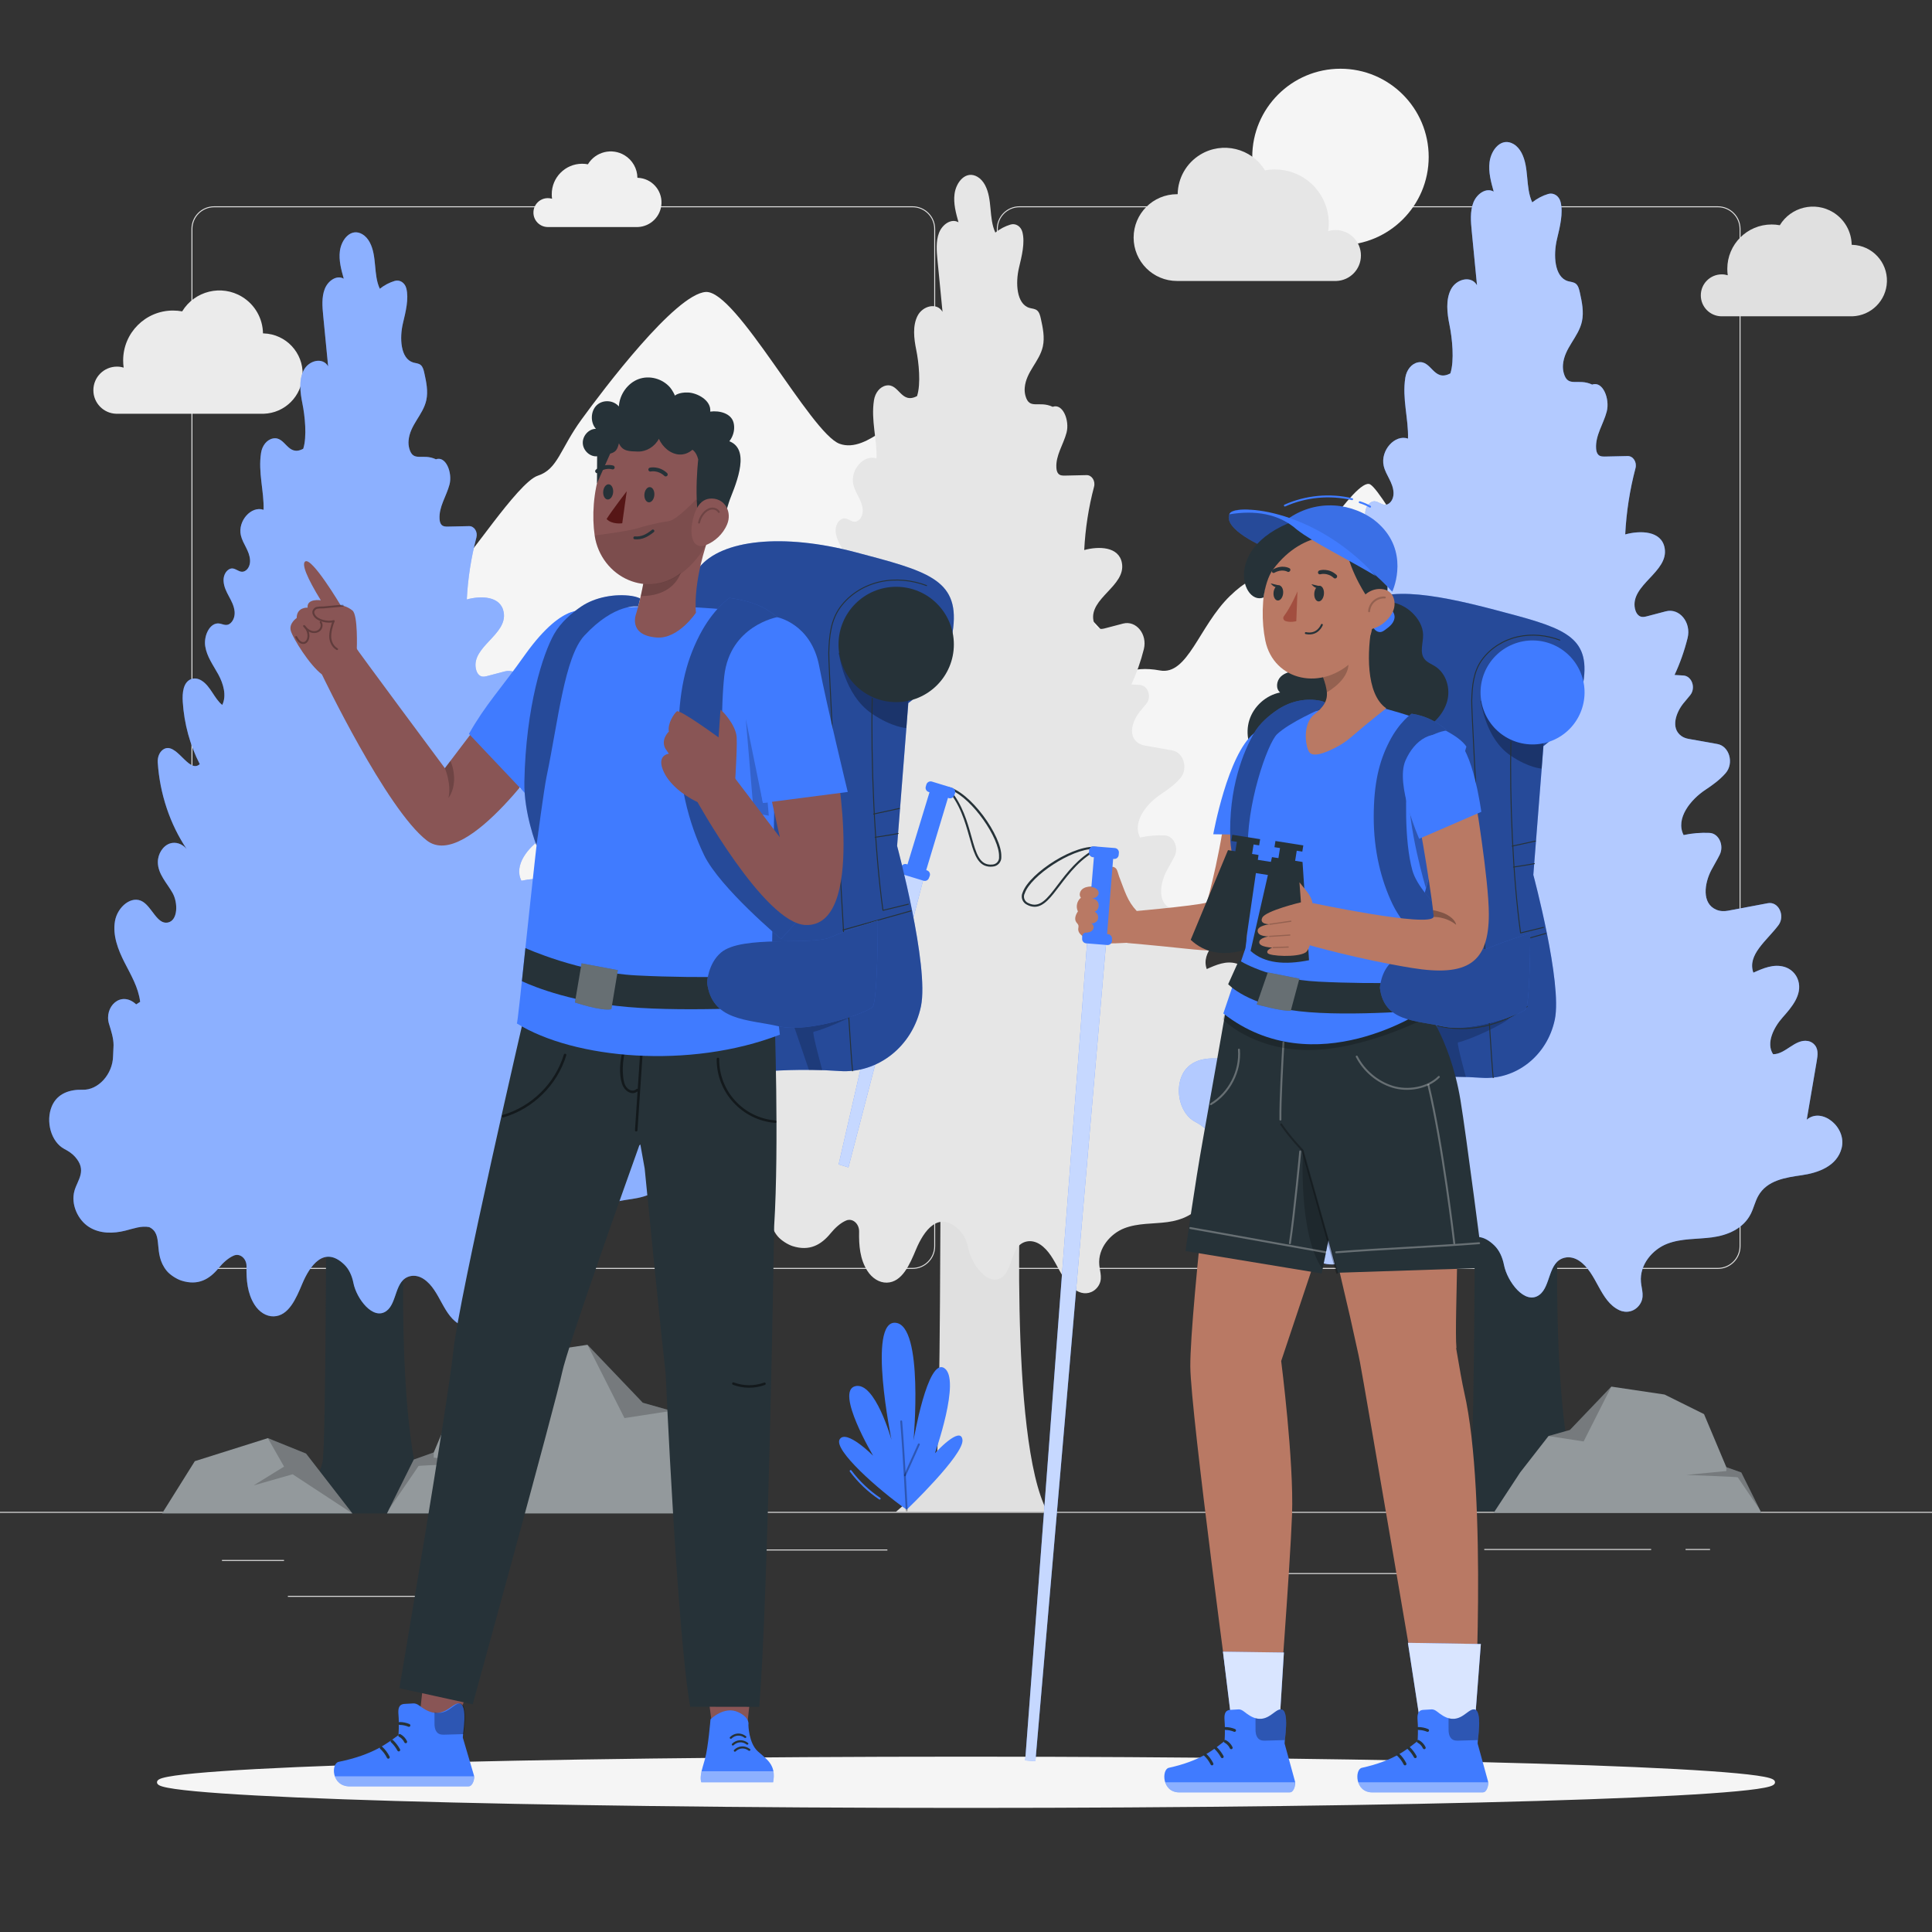 <?xml version="1.0" encoding="utf-8"?>
<!-- Generator: Adobe Illustrator 27.5.0, SVG Export Plug-In . SVG Version: 6.00 Build 0)  -->
<svg version="1.1" xmlns="http://www.w3.org/2000/svg" xmlns:xlink="http://www.w3.org/1999/xlink" x="0px" y="0px"
	 viewBox="0 0 500 500" style="enable-background:new 0 0 500 500;" xml:space="preserve">
<rect x="0" y="0" width="500" height="500" fill="#333333" stroke="none"/>
<g id="Background_complete">
	<g>
		<g>
			<g>
				<g>
					<path style="fill:#E0E0E0;" d="M444.587,328.385H263.841c-3.232,0-5.862-2.63-5.862-5.862V59.25
						c0-3.232,2.63-5.862,5.862-5.862h180.746c3.232,0,5.862,2.629,5.862,5.862v263.273
						C450.449,325.756,447.819,328.385,444.587,328.385z M263.841,53.638c-3.095,0-5.612,2.518-5.612,5.612v263.273
						c0,3.095,2.518,5.612,5.612,5.612h180.746c3.095,0,5.612-2.518,5.612-5.612V59.25c0-3.094-2.518-5.612-5.612-5.612H263.841z"/>
				</g>
			</g>
			<g>
				<g>
					<path style="fill:#E0E0E0;" d="M236.159,328.385H55.413c-3.232,0-5.862-2.63-5.862-5.862V59.25
						c0-3.232,2.629-5.862,5.862-5.862h180.747c3.232,0,5.862,2.629,5.862,5.862v263.273
						C242.021,325.756,239.392,328.385,236.159,328.385z M55.413,53.638c-3.094,0-5.612,2.518-5.612,5.612v263.273
						c0,3.095,2.518,5.612,5.612,5.612h180.747c3.095,0,5.612-2.518,5.612-5.612V59.25c0-3.094-2.518-5.612-5.612-5.612H55.413z"/>
				</g>
			</g>
		</g>
		<g>
			<g>
				<rect x="0" y="391.267" style="fill:#E0E0E0;" width="500" height="0.25"/>
			</g>
		</g>
		<g>
			<rect x="57.445" y="403.719" style="fill:#E0E0E0;" width="16.06" height="0.25"/>
			<rect x="176.125" y="401.009" style="fill:#E0E0E0;" width="53.53" height="0.25"/>
			<rect x="74.505" y="413.009" style="fill:#E0E0E0;" width="36.25" height="0.25"/>
			<rect x="384.125" y="400.879" style="fill:#E0E0E0;" width="43.19" height="0.25"/>
			<rect x="436.225" y="400.879" style="fill:#E0E0E0;" width="6.33" height="0.25"/>
			<rect x="321.985" y="407.109" style="fill:#E0E0E0;" width="53.89" height="0.25"/>
		</g>
	</g>
	<g>
		<path style="fill:#F5F5F5;" d="M357.134,238.437H52.681c0,0,9.391-14.464,17.219-26.057c4.958-7.332,9.277-13.52,10.211-14.187
			c2.403-1.716,8.581-2.746,11.317-9.105c2.736-6.359,2.736-9.067,6.674-16.266c3.938-7.199,19.069-26.744,20.642-26.696
			c1.573,0.048,15.207-21.3,20.432-23.016c5.225-1.716,5.721-6.855,11.336-14.569c5.616-7.713,24.236-32.417,32.121-32.979
			c7.885-0.563,27.183,36.555,34.639,39.282c7.456,2.727,15.741-9.258,18.382-6.34c2.641,2.917,7.99,13.882,13.434,22.797
			c5.444,8.915,10.936,13.024,11.441,16.399c0.505,3.375,11.584,9.315,17.114,9.315c1.907,0,5.921,4.157,10.488,9.668l0,0
			c8.896,10.764,19.679,26.649,19.679,26.649c1.478,2.145,4.062-1.03,8.514,0.677C320.779,195.713,357.134,238.437,357.134,238.437z
			"/>
		<path style="fill:#F5F5F5;" d="M436.909,238.427H118.736c0,0,10.059-22.415,15.198-20.251
			c5.139,2.164,21.376-11.308,23.712-16.723c2.336-5.416,10.488,1.773,21.433-0.515c10.945-2.288,26.973-37.489,31.912-35.668
			c4.939,1.821,19.288,34.743,22.692,35.964c3.404,1.22,6.674-9.439,11.394-10.364c4.72-0.925,8.514,7.322,9.43,9.611
			c0.915,2.288,5.52,9.601,5.52,9.601s7.284-2.288,9.592-4.119c2.307-1.831,13.691-24.685,16.094-27.936
			c2.403-3.251,7.198-5.892,14.445-4.519c7.246,1.373,10.126-11.441,18.115-19.231c7.99-7.79,12.099-5.005,14.883-5.377
			s17.791-25.676,21.452-23.541c3.661,2.136,20.108,33.056,23.064,36.717c2.956,3.661,9.84-2.279,10.659,0
			c0.82,2.279,13.558,20.118,13.558,20.118s5.721-0.467,9.191,2.288c0.582,0.458,1.697,2.288,3.156,5.034l0.286,0.553
			C421.863,203.97,436.909,238.427,436.909,238.427z"/>
	</g>
	<g>
		<path style="fill:#E0E0E0;" d="M264.297,301.016l-20.876,3.241c0,0-0.127,63.541-0.872,71.372
			c-0.746,7.831-10.709,15.639-10.709,15.639h39.224C260.874,372.364,264.297,301.016,264.297,301.016z"/>
		<g>
			<path style="fill:#E6E6E6;" d="M325.509,287.171c0.827-4.848,1.654-9.695,2.481-14.543c0.251-1.47,0.491-3.087-0.798-4.249
				c-0.41-0.37-0.912-0.597-1.426-0.683c-3.181-0.536-5.511,3.306-8.581,3.274c-1.826-2.757,0.198-6.677,2.351-9.094
				c2.224-2.497,4.918-5.61,3.876-9.102c-0.521-1.744-1.871-2.953-3.41-3.411c-2.668-0.794-5.238,0.327-7.695,1.43
				c-1.588-4.422,3.311-7.899,6.19-11.728c1.762-2.343,0.036-5.96-2.607-5.462c-3.296,0.621-6.591,1.242-9.886,1.863
				c-0.963,0.181-1.962,0.135-2.878-0.256c-3.674-1.568-2.919-6.542-1.231-9.776c0.658-1.26,1.434-2.51,2.074-3.802
				c1.155-2.329-0.202-5.315-2.514-5.421c-2.146-0.098-4.301,0.078-6.413,0.53c-2.099-4.141,1.836-8.86,5.437-11.225
				c1.69-1.109,3.554-2.472,4.961-4.089c2.131-2.45,0.932-6.681-2.031-7.21c-2.377-0.424-4.753-0.849-7.13-1.273
				c-0.64-0.114-1.272-0.335-1.821-0.735c-2.677-1.951-1.285-5.804,0.543-8.065c0.544-0.673,1.141-1.344,1.695-2.044
				c1.425-1.798,0.386-4.715-1.715-4.841l-2.18-0.131c1.353-2.898,2.436-5.966,3.227-9.132c0.965-3.858-2.005-7.502-5.379-6.615
				l-4.531,1.19c-0.585,0.154-1.207,0.306-1.774,0.08c-0.709-0.282-1.17-1.107-1.344-1.953c-1.208-5.905,8.424-9.041,7.353-14.981
				c-0.78-4.327-6.053-4.38-9.758-3.366c0.281-5.553,1.138-11.066,2.544-16.383c0.401-1.514-0.578-3.04-1.942-3.009
				c-1.858,0.041-3.716,0.082-5.573,0.124c-0.599,0.013-1.26,0.001-1.705-0.465c-0.366-0.384-0.492-0.988-0.528-1.56
				c-0.2-3.225,1.822-6.009,2.634-9.102c0.812-3.093-0.941-7.644-3.597-6.675c-3.553-1.678-6.008,0.885-7.037-2.841
				c-0.186-0.672-0.253-1.389-0.193-2.091c0.355-4.182,3.838-6.78,4.692-10.703c0.511-2.346,0-4.812-0.517-7.156
				c-0.174-0.788-0.383-1.638-0.945-2.125c-0.565-0.49-1.329-0.478-2.011-0.683c-3.379-1.017-3.636-6.506-2.699-10.411
				c0.714-2.976,1.591-6.452,0.879-9.21c-0.386-1.494-1.747-2.341-3.048-1.954c-1.409,0.42-2.755,1.124-3.956,2.078
				c-1.748-3.73-0.694-8.551-2.653-12.26c-0.477-0.904-1.143-1.679-1.958-2.158c-2.993-1.762-5.545,1.309-5.951,4.443
				c-0.319,2.466,0.357,4.944,1.024,7.314c-1.849-1.073-4.18,0.529-5.031,2.717c-0.851,2.188-0.635,4.709-0.403,7.095
				c0.434,4.453,0.867,8.906,1.301,13.359c-1.432-2.512-5.133-1.557-6.457,1.035c-1.324,2.592-0.946,5.869-0.347,8.8
				c0.658,3.221,1.251,8.798,0.214,11.973c-4.198,2.218-4.628-3.386-8-2.728c-1.632,0.318-2.849,1.9-3.148,3.791
				c-0.822,5.192,0.82,10.194,0.663,15.078c-3.248-1.141-6.888,2.958-6.006,6.763c0.537,2.32,2.316,4.059,2.427,6.601
				c0.046,1.058-0.344,2.121-1.12,2.678c-1.793,1.285-2.902-1.597-4.754-0.081c-0.787,0.644-1.193,1.766-1.127,2.881
				c0.181,3.066,2.601,4.999,2.911,8.018c0.113,1.101-0.211,2.238-0.926,2.973c-1.123,1.153-2.107,0.355-3.153,0.227
				c-2.445-0.299-4.121,3.204-3.683,6.014c0.438,2.81,2.158,5.07,3.472,7.484c1.314,2.413,2.247,5.576,1.025,8.053
				c-2.116-1.726-3.057-4.907-5.405-6.413c-0.897-0.575-1.964-0.797-2.924-0.383c-2.007,0.865-2.258,3.65-2.112,5.953
				c0.367,5.803,1.923,11.501,4.501,16.489c-2.926,2.694-6.235-6.231-9.699-3.852c-1.005,0.69-1.504,2.051-1.416,3.403
				c0.534,8.282,3.245,16.342,7.643,22.885c-1.109-1.343-2.865-1.965-4.415-1.454c-1.836,0.606-3.213,2.735-3.201,4.953
				c0.017,3.16,2.404,5.491,3.893,8.136c1.489,2.644,1.421,7.314-1.263,7.827c-2.771,0.53-4.114-3.94-6.582-5.496
				c-2.923-1.842-6.714,1.306-7.383,5.09c-0.668,3.784,0.82,7.611,2.513,10.936c1.691,3.321,3.674,6.615,4.145,10.433
				c-0.786,0.507-0.26,0.168-1.047,0.675c-4.139-3.79-8.564,0.749-7.184,5.187c0.577,1.857,1.195,3.762,1.194,5.625l-0.128,2.869
				c-0.086,4.785-3.935,9.038-8.054,8.9c-3.285-0.111-6.685,0.92-8.135,4.346c-1.688,3.986-0.246,9.469,3.356,11.347
				c0.998,0.521,1.967,1.134,2.755,2.015c3.265,3.647,0.704,6.086-0.126,8.97c-1.046,3.634,0.928,7.771,3.823,9.607
				c2.896,1.836,6.425,1.778,9.65,0.97c2.082-0.522,4.194-1.338,6.294-0.928c3.908,1.877,0.86,6.89,4.6,11.537
				c0.875,1.087,2.661,2.21,3.897,2.605c4.433,1.416,7.443-0.352,9.883-3.338c1.099-1.345,2.515-2.655,3.992-3.279
				c1.665-0.703,3.4,0.819,3.358,2.876c-0.073,3.561,0.208,7.121,2.132,10.138c1.193,1.871,3.047,3.111,5.051,3.062
				c3.951-0.098,5.92-4.696,7.543-8.58c1.997-4.778,5.773-10.248,11.111-5.13c1.286,1.233,2.064,3.005,2.435,4.893
				c0.804,4.096,5.183,9.985,8.729,7.398c2.929-2.137,2.109-8.229,6.278-9.21c1.232-0.29,2.513,0.042,3.601,0.772
				c4.408,2.955,5.048,9.942,9.927,12.215c1.713,0.798,3.725,0.368,4.939-1.247c1.442-1.919,0.575-3.802,0.407-5.716
				c-0.381-4.333,2.917-8.083,6.475-9.463c3.557-1.38,7.41-1.102,11.136-1.597c3.726-0.495,7.718-2.085,9.593-5.857
				c0.694-1.396,1.046-3,1.795-4.355c2.181-3.945,6.809-4.586,10.814-5.165c4.005-0.58,8.7-2.205,9.845-6.701
				C335.462,289.045,329.229,283.976,325.509,287.171z"/>
		</g>
	</g>
	<g>
		<circle style="fill:#F5F5F5;" cx="346.913" cy="40.618" r="22.831"/>
		<path style="fill:#E6E6E6;" d="M352.206,66.122c0.013-3.624-2.915-6.573-6.54-6.586c-0.655-0.002-1.307,0.094-1.934,0.285
			c1.121-7.612-4.14-14.692-11.752-15.814c-0.675-0.099-1.356-0.149-2.038-0.149c-0.862-0.001-1.722,0.079-2.568,0.239
			c-3.498-5.749-10.994-7.573-16.743-4.075c-3.58,2.179-5.789,6.044-5.849,10.235h-0.172c-6.202,0-11.229,5.027-11.229,11.229
			s5.027,11.229,11.229,11.229h41.235C349.397,72.594,352.212,69.676,352.206,66.122z"/>
		<path style="fill:#EBEBEB;" d="M24.166,100.976c0-3.366,2.729-6.094,6.094-6.094l0,0c0.591-0.003,1.178,0.085,1.743,0.26
			c-0.087-0.62-0.131-1.246-0.13-1.873c0-7.126,5.777-12.903,12.903-12.903c0.795,0,1.589,0.073,2.371,0.216
			c3.239-5.321,10.178-7.009,15.499-3.771c3.314,2.017,5.359,5.596,5.414,9.475h0.195c5.742,0.185,10.247,4.99,10.061,10.733
			c-0.177,5.482-4.58,9.884-10.061,10.061H30.087C26.782,106.993,24.153,104.281,24.166,100.976z"/>
		<path style="fill:#E0E0E0;" d="M440.169,76.427c0-2.994,2.427-5.421,5.421-5.421l0,0c0.525-0.002,1.048,0.076,1.55,0.231
			c-0.077-0.552-0.116-1.109-0.116-1.666c0-6.339,5.139-11.477,11.477-11.477c0.707,0,1.413,0.065,2.109,0.193
			c2.881-4.733,9.053-6.235,13.786-3.354c2.948,1.794,4.767,4.978,4.816,8.428h0.173c5.108,0.165,9.115,4.439,8.95,9.547
			c-0.157,4.876-4.074,8.792-8.95,8.95h-33.95C442.496,81.779,440.158,79.368,440.169,76.427z"/>
		<path style="fill:#F0F0F0;" d="M138.052,55.012c0-2.062,1.672-3.734,3.734-3.734l0,0c0.367-0.003,0.732,0.051,1.083,0.162
			c-0.053-0.38-0.078-0.764-0.076-1.147c-0.024-4.346,3.48-7.889,7.826-7.913c0.512-0.003,1.024,0.044,1.527,0.141
			c1.973-3.264,6.218-4.311,9.482-2.339c2.046,1.237,3.308,3.444,3.334,5.835h0.119c3.518,0.145,6.253,3.115,6.108,6.633
			c-0.137,3.315-2.793,5.971-6.108,6.108h-23.392C139.66,58.704,138.045,57.041,138.052,55.012z"/>
	</g>
</g>
<g id="Background_simple" style="display:none;">
	<g style="display:inline;">
		<path style="fill:#407BFF;" d="M343.733,113.255c0,50.997-42.081,142.143-93.077,142.143c-50.997,0-30.528-58.961-98.338-112.009
			c-40.166-31.422,0.525-111.099,50.673-120.367C295.439,5.935,343.733,62.259,343.733,113.255z"/>
		<path style="opacity:0.9;fill:#FFFFFF;" d="M343.733,113.255c0,50.997-42.081,142.143-93.077,142.143
			c-50.997,0-30.528-58.961-98.338-112.009c-40.166-31.422,0.525-111.099,50.673-120.367
			C295.439,5.935,343.733,62.259,343.733,113.255z"/>
	</g>
</g>
<g id="Shadow">
	<g>
		<g>
			<path style="fill:#F5F5F5;stroke:#F5F5F5;stroke-miterlimit:10;" d="M458.875,461.254c0,3.387-93.517,6.132-208.875,6.132
				s-208.875-2.746-208.875-6.132c0-3.387,93.516-6.132,208.875-6.132S458.875,457.867,458.875,461.254z"/>
		</g>
	</g>
</g>
<g id="Plant">
	<g>
		<path style="fill:#407BFF;" d="M217.316,372.483c1.704-2.716,8.652,4.254,8.652,4.254s-9.849-16.566-4.686-17.98
			c5.162-1.414,9.432,13.864,9.432,13.864s-6.31-30.941,1.054-30.287c7.364,0.654,4.653,30.449,4.653,30.449s3.648-21.633,7.98-18.7
			c4.332,2.933-2.438,22.002-2.438,22.002s6.679-7.294,7.126-3.456c0.447,3.838-14.446,18.074-14.446,18.074
			C227.34,385.556,215.612,375.199,217.316,372.483z"/>
		<g>
			
				<path style="opacity:0.3;fill:none;stroke:#000000;stroke-width:0.5;stroke-linecap:round;stroke-linejoin:round;stroke-miterlimit:10;" d="
				M234.654,390.894c0,0-0.674-13.754-1.423-23.041"/>
			
				<line style="opacity:0.3;fill:none;stroke:#000000;stroke-width:0.5;stroke-linecap:round;stroke-linejoin:round;stroke-miterlimit:10;" x1="234.203" y1="381.806" x2="237.799" y2="373.804"/>
		</g>
		<path style="fill:none;stroke:#407BFF;stroke-width:0.5;stroke-linecap:round;stroke-linejoin:round;stroke-miterlimit:10;" d="
			M220.147,380.697c2.075,2.781,4.624,5.206,7.506,7.139"/>
	</g>
</g>
<g id="Trees">
	<g>
		<path style="fill:#263238;" d="M403.558,304.256l-21.835,3.119c0,0-0.132,61.165-0.912,68.703
			c-0.78,7.538-11.201,15.054-11.201,15.054h41.026C399.978,372.937,403.558,304.256,403.558,304.256z"/>
		<g>
			<path style="fill:#407BFF;" d="M467.581,289.776c0.865-5.07,1.73-10.14,2.594-15.211c0.262-1.537,0.513-3.229-0.835-4.444
				c-0.429-0.387-0.954-0.624-1.492-0.715c-3.327-0.56-5.764,3.457-8.974,3.425c-1.909-2.884,0.207-6.983,2.459-9.512
				c2.326-2.612,5.144-5.867,4.054-9.52c-0.545-1.824-1.957-3.089-3.567-3.568c-2.79-0.83-5.478,0.342-8.049,1.495
				c-1.661-4.625,3.463-8.262,6.474-12.266c1.842-2.45,0.038-6.234-2.727-5.713c-3.447,0.649-6.894,1.299-10.34,1.948
				c-1.007,0.19-2.052,0.141-3.01-0.268c-3.843-1.64-3.053-6.843-1.288-10.225c0.688-1.318,1.5-2.625,2.17-3.976
				c1.208-2.436-0.211-5.559-2.63-5.67c-2.244-0.103-4.498,0.082-6.707,0.555c-2.195-4.332,1.92-9.267,5.687-11.74
				c1.767-1.16,3.717-2.585,5.189-4.277c2.229-2.563,0.975-6.987-2.125-7.541c-2.486-0.444-4.972-0.888-7.458-1.332
				c-0.67-0.12-1.33-0.35-1.904-0.768c-2.799-2.041-1.344-6.071,0.568-8.435c0.569-0.704,1.193-1.406,1.773-2.137
				c1.49-1.881,0.404-4.932-1.794-5.063l-2.28-0.137c1.416-3.031,2.547-6.24,3.375-9.551c1.009-4.035-2.097-7.846-5.626-6.919
				l-4.739,1.245c-0.612,0.161-1.262,0.32-1.856,0.084c-0.741-0.295-1.224-1.158-1.405-2.043c-1.264-6.176,8.811-9.456,7.691-15.669
				c-0.816-4.526-6.331-4.581-10.206-3.521c0.294-5.808,1.19-11.574,2.661-17.136c0.419-1.584-0.605-3.179-2.031-3.148
				c-1.943,0.043-3.886,0.086-5.829,0.129c-0.626,0.014-1.318,0.001-1.784-0.486c-0.383-0.401-0.515-1.034-0.552-1.631
				c-0.209-3.373,1.905-6.285,2.755-9.52c0.849-3.235-0.984-7.995-3.762-6.981c-3.717-1.755-6.283,0.926-7.36-2.971
				c-0.194-0.703-0.265-1.452-0.202-2.187c0.371-4.374,4.014-7.091,4.907-11.195c0.534-2.454,0-5.032-0.541-7.485
				c-0.182-0.824-0.401-1.713-0.988-2.222c-0.59-0.512-1.39-0.499-2.103-0.714c-3.534-1.064-3.803-6.805-2.823-10.89
				c0.747-3.112,1.664-6.748,0.92-9.633c-0.403-1.563-1.827-2.449-3.188-2.043c-1.474,0.439-2.882,1.176-4.137,2.174
				c-1.829-3.901-0.726-8.944-2.774-12.823c-0.499-0.946-1.196-1.756-2.048-2.257c-3.13-1.842-5.799,1.369-6.224,4.647
				c-0.334,2.58,0.373,5.171,1.071,7.65c-1.934-1.122-4.372,0.553-5.262,2.842c-0.89,2.288-0.664,4.926-0.421,7.421
				c0.453,4.658,0.907,9.315,1.36,13.973c-1.498-2.628-5.369-1.629-6.753,1.082c-1.384,2.711-0.989,6.138-0.363,9.204
				c0.689,3.369,1.308,9.202,0.224,12.523c-4.391,2.32-4.841-3.541-8.367-2.853c-1.707,0.333-2.98,1.987-3.293,3.965
				c-0.859,5.43,0.858,10.662,0.693,15.771c-3.397-1.194-7.204,3.094-6.282,7.074c0.562,2.427,2.423,4.246,2.538,6.904
				c0.048,1.107-0.36,2.218-1.172,2.8c-1.875,1.344-3.036-1.67-4.973-0.084c-0.823,0.673-1.247,1.847-1.178,3.014
				c0.189,3.207,2.721,5.228,3.045,8.386c0.118,1.152-0.22,2.341-0.968,3.109c-1.174,1.206-2.204,0.372-3.298,0.238
				c-2.557-0.313-4.31,3.352-3.852,6.291c0.458,2.939,2.257,5.303,3.632,7.827c1.375,2.524,2.351,5.832,1.072,8.423
				c-2.213-1.805-3.197-5.133-5.653-6.708c-0.938-0.602-2.054-0.834-3.059-0.401c-2.1,0.905-2.362,3.818-2.209,6.226
				c0.384,6.07,2.011,12.029,4.708,17.247c-3.06,2.818-6.522-6.517-10.144-4.029c-1.051,0.722-1.573,2.146-1.481,3.56
				c0.559,8.662,3.394,17.092,7.994,23.935c-1.16-1.405-2.996-2.055-4.618-1.521c-1.921,0.633-3.361,2.861-3.348,5.18
				c0.018,3.305,2.515,5.744,4.072,8.509c1.557,2.766,1.486,7.65-1.321,8.187c-2.898,0.554-4.303-4.121-6.885-5.748
				c-3.057-1.927-7.023,1.366-7.722,5.324c-0.699,3.958,0.858,7.961,2.628,11.438c1.768,3.473,3.842,6.918,4.336,10.912
				c-0.823,0.531-0.272,0.176-1.095,0.706c-4.329-3.964-8.957,0.784-7.513,5.425c0.604,1.942,1.25,3.935,1.249,5.883l-0.134,3.001
				c-0.09,5.004-4.116,9.453-8.424,9.308c-3.436-0.116-6.992,0.962-8.509,4.545c-1.765,4.169-0.257,9.904,3.51,11.868
				c1.044,0.544,2.057,1.186,2.882,2.107c3.415,3.814,0.737,6.366-0.132,9.382c-1.094,3.801,0.97,8.128,3.999,10.048
				c3.029,1.92,6.72,1.859,10.093,1.014c2.178-0.546,4.386-1.4,6.583-0.97c4.088,1.963,0.899,7.206,4.811,12.067
				c0.915,1.137,2.784,2.312,4.076,2.724c4.637,1.481,7.785-0.368,10.337-3.491c1.15-1.406,2.63-2.777,4.175-3.43
				c1.741-0.735,3.556,0.857,3.512,3.008c-0.076,3.724,0.218,7.448,2.23,10.604c1.248,1.956,3.186,3.254,5.282,3.202
				c4.133-0.102,6.191-4.912,7.889-8.974c2.088-4.998,6.038-10.719,11.622-5.366c1.345,1.29,2.159,3.142,2.547,5.118
				c0.841,4.284,5.421,10.444,9.13,7.738c3.063-2.235,2.206-8.607,6.567-9.633c1.288-0.303,2.628,0.044,3.767,0.807
				c4.611,3.091,5.279,10.399,10.383,12.775c1.792,0.835,3.896,0.385,5.166-1.305c1.508-2.007,0.602-3.977,0.425-5.979
				c-0.399-4.532,3.051-8.454,6.772-9.897c3.72-1.443,7.75-1.153,11.647-1.671c3.897-0.518,8.072-2.18,10.033-6.126
				c0.726-1.46,1.094-3.137,1.878-4.556c2.281-4.126,7.121-4.796,11.311-5.403c4.189-0.607,9.1-2.307,10.297-7.009
				C477.991,291.736,471.472,286.435,467.581,289.776z"/>
		</g>
		<g style="opacity:0.6;">
			<path style="fill:#FFFFFF;" d="M467.581,289.776c0.865-5.07,1.73-10.14,2.594-15.211c0.262-1.537,0.513-3.229-0.835-4.444
				c-0.429-0.387-0.954-0.624-1.492-0.715c-3.327-0.56-5.764,3.457-8.974,3.425c-1.909-2.884,0.207-6.983,2.459-9.512
				c2.326-2.612,5.144-5.867,4.054-9.52c-0.545-1.824-1.957-3.089-3.567-3.568c-2.79-0.83-5.478,0.342-8.049,1.495
				c-1.661-4.625,3.463-8.262,6.474-12.266c1.842-2.45,0.038-6.234-2.727-5.713c-3.447,0.649-6.894,1.299-10.34,1.948
				c-1.007,0.19-2.052,0.141-3.01-0.268c-3.843-1.64-3.053-6.843-1.288-10.225c0.688-1.318,1.5-2.625,2.17-3.976
				c1.208-2.436-0.211-5.559-2.63-5.67c-2.244-0.103-4.498,0.082-6.707,0.555c-2.195-4.332,1.92-9.267,5.687-11.74
				c1.767-1.16,3.717-2.585,5.189-4.277c2.229-2.563,0.975-6.987-2.125-7.541c-2.486-0.444-4.972-0.888-7.458-1.332
				c-0.67-0.12-1.33-0.35-1.904-0.768c-2.799-2.041-1.344-6.071,0.568-8.435c0.569-0.704,1.193-1.406,1.773-2.137
				c1.49-1.881,0.404-4.932-1.794-5.063l-2.28-0.137c1.416-3.031,2.547-6.24,3.375-9.551c1.009-4.035-2.097-7.846-5.626-6.919
				l-4.739,1.245c-0.612,0.161-1.262,0.32-1.856,0.084c-0.741-0.295-1.224-1.158-1.405-2.043c-1.264-6.176,8.811-9.456,7.691-15.669
				c-0.816-4.526-6.331-4.581-10.206-3.521c0.294-5.808,1.19-11.574,2.661-17.136c0.419-1.584-0.605-3.179-2.031-3.148
				c-1.943,0.043-3.886,0.086-5.829,0.129c-0.626,0.014-1.318,0.001-1.784-0.486c-0.383-0.401-0.515-1.034-0.552-1.631
				c-0.209-3.373,1.905-6.285,2.755-9.52c0.849-3.235-0.984-7.995-3.762-6.981c-3.717-1.755-6.283,0.926-7.36-2.971
				c-0.194-0.703-0.265-1.452-0.202-2.187c0.371-4.374,4.014-7.091,4.907-11.195c0.534-2.454,0-5.032-0.541-7.485
				c-0.182-0.824-0.401-1.713-0.988-2.222c-0.59-0.512-1.39-0.499-2.103-0.714c-3.534-1.064-3.803-6.805-2.823-10.89
				c0.747-3.112,1.664-6.748,0.92-9.633c-0.403-1.563-1.827-2.449-3.188-2.043c-1.474,0.439-2.882,1.176-4.137,2.174
				c-1.829-3.901-0.726-8.944-2.774-12.823c-0.499-0.946-1.196-1.756-2.048-2.257c-3.13-1.842-5.799,1.369-6.224,4.647
				c-0.334,2.58,0.373,5.171,1.071,7.65c-1.934-1.122-4.372,0.553-5.262,2.842c-0.89,2.288-0.664,4.926-0.421,7.421
				c0.453,4.658,0.907,9.315,1.36,13.973c-1.498-2.628-5.369-1.629-6.753,1.082c-1.384,2.711-0.989,6.138-0.363,9.204
				c0.689,3.369,1.308,9.202,0.224,12.523c-4.391,2.32-4.841-3.541-8.367-2.853c-1.707,0.333-2.98,1.987-3.293,3.965
				c-0.859,5.43,0.858,10.662,0.693,15.771c-3.397-1.194-7.204,3.094-6.282,7.074c0.562,2.427,2.423,4.246,2.538,6.904
				c0.048,1.107-0.36,2.218-1.172,2.8c-1.875,1.344-3.036-1.67-4.973-0.084c-0.823,0.673-1.247,1.847-1.178,3.014
				c0.189,3.207,2.721,5.228,3.045,8.386c0.118,1.152-0.22,2.341-0.968,3.109c-1.174,1.206-2.204,0.372-3.298,0.238
				c-2.557-0.313-4.31,3.352-3.852,6.291c0.458,2.939,2.257,5.303,3.632,7.827c1.375,2.524,2.351,5.832,1.072,8.423
				c-2.213-1.805-3.197-5.133-5.653-6.708c-0.938-0.602-2.054-0.834-3.059-0.401c-2.1,0.905-2.362,3.818-2.209,6.226
				c0.384,6.07,2.011,12.029,4.708,17.247c-3.06,2.818-6.522-6.517-10.144-4.029c-1.051,0.722-1.573,2.146-1.481,3.56
				c0.559,8.662,3.394,17.092,7.994,23.935c-1.16-1.405-2.996-2.055-4.618-1.521c-1.921,0.633-3.361,2.861-3.348,5.18
				c0.018,3.305,2.515,5.744,4.072,8.509c1.557,2.766,1.486,7.65-1.321,8.187c-2.898,0.554-4.303-4.121-6.885-5.748
				c-3.057-1.927-7.023,1.366-7.722,5.324c-0.699,3.958,0.858,7.961,2.628,11.438c1.768,3.473,3.842,6.918,4.336,10.912
				c-0.823,0.531-0.272,0.176-1.095,0.706c-4.329-3.964-8.957,0.784-7.513,5.425c0.604,1.942,1.25,3.935,1.249,5.883l-0.134,3.001
				c-0.09,5.004-4.116,9.453-8.424,9.308c-3.436-0.116-6.992,0.962-8.509,4.545c-1.765,4.169-0.257,9.904,3.51,11.868
				c1.044,0.544,2.057,1.186,2.882,2.107c3.415,3.814,0.737,6.366-0.132,9.382c-1.094,3.801,0.97,8.128,3.999,10.048
				c3.029,1.92,6.72,1.859,10.093,1.014c2.178-0.546,4.386-1.4,6.583-0.97c4.088,1.963,0.899,7.206,4.811,12.067
				c0.915,1.137,2.784,2.312,4.076,2.724c4.637,1.481,7.785-0.368,10.337-3.491c1.15-1.406,2.63-2.777,4.175-3.43
				c1.741-0.735,3.556,0.857,3.512,3.008c-0.076,3.724,0.218,7.448,2.23,10.604c1.248,1.956,3.186,3.254,5.282,3.202
				c4.133-0.102,6.191-4.912,7.889-8.974c2.088-4.998,6.038-10.719,11.622-5.366c1.345,1.29,2.159,3.142,2.547,5.118
				c0.841,4.284,5.421,10.444,9.13,7.738c3.063-2.235,2.206-8.607,6.567-9.633c1.288-0.303,2.628,0.044,3.767,0.807
				c4.611,3.091,5.279,10.399,10.383,12.775c1.792,0.835,3.896,0.385,5.166-1.305c1.508-2.007,0.602-3.977,0.425-5.979
				c-0.399-4.532,3.051-8.454,6.772-9.897c3.72-1.443,7.75-1.153,11.647-1.671c3.897-0.518,8.072-2.18,10.033-6.126
				c0.726-1.46,1.094-3.137,1.878-4.556c2.281-4.126,7.121-4.796,11.311-5.403c4.189-0.607,9.1-2.307,10.297-7.009
				C477.991,291.736,471.472,286.435,467.581,289.776z"/>
		</g>
	</g>
	<g>
		<path style="fill:#263238;" d="M104.856,310.404l-20.429,2.918c0,0-0.124,57.226-0.854,64.279
			c-0.73,7.053-10.48,14.085-10.48,14.085h38.384C101.506,374.662,104.856,310.404,104.856,310.404z"/>
		<g>
			<path style="fill:#407BFF;" d="M164.757,296.856c0.809-4.744,1.618-9.487,2.427-14.231c0.245-1.438,0.48-3.021-0.781-4.158
				c-0.402-0.362-0.893-0.584-1.396-0.668c-3.113-0.524-5.393,3.235-8.397,3.204c-1.786-2.698,0.194-6.534,2.301-8.9
				c2.176-2.444,4.813-5.49,3.793-8.907c-0.509-1.707-1.831-2.89-3.337-3.338c-2.61-0.777-5.125,0.32-7.53,1.399
				c-1.554-4.327,3.24-7.73,6.057-11.477c1.724-2.292,0.035-5.833-2.552-5.345c-3.225,0.608-6.45,1.215-9.674,1.823
				c-0.943,0.178-1.92,0.132-2.816-0.25c-3.595-1.535-2.857-6.402-1.205-9.567c0.643-1.233,1.403-2.456,2.03-3.72
				c1.13-2.279-0.198-5.201-2.46-5.305c-2.1-0.096-4.209,0.077-6.275,0.519c-2.054-4.053,1.796-8.67,5.321-10.984
				c1.653-1.085,3.478-2.419,4.854-4.002c2.085-2.398,0.913-6.538-1.988-7.055c-2.326-0.415-4.652-0.831-6.977-1.246
				c-0.627-0.112-1.245-0.328-1.782-0.719c-2.619-1.909-1.257-5.68,0.532-7.892c0.533-0.659,1.117-1.316,1.659-2
				c1.394-1.76,0.378-4.614-1.678-4.737l-2.133-0.128c1.324-2.836,2.383-5.838,3.158-8.936c0.944-3.776-1.962-7.341-5.264-6.474
				l-4.434,1.165c-0.573,0.151-1.181,0.299-1.736,0.078c-0.693-0.276-1.145-1.083-1.315-1.912c-1.183-5.778,8.244-8.847,7.195-14.66
				c-0.764-4.235-5.923-4.286-9.549-3.294c0.275-5.434,1.113-10.829,2.489-16.032c0.392-1.482-0.566-2.975-1.9-2.945
				c-1.818,0.04-3.636,0.081-5.454,0.121c-0.586,0.013-1.233,0.001-1.669-0.455c-0.358-0.375-0.482-0.967-0.516-1.526
				c-0.196-3.156,1.783-5.881,2.577-8.907c0.794-3.027-0.921-7.48-3.52-6.532c-3.477-1.642-5.879,0.866-6.886-2.78
				c-0.182-0.658-0.248-1.359-0.189-2.046c0.347-4.092,3.755-6.635,4.591-10.474c0.5-2.296,0-4.708-0.506-7.003
				c-0.17-0.771-0.375-1.603-0.924-2.079c-0.553-0.479-1.3-0.467-1.968-0.668c-3.306-0.995-3.558-6.367-2.641-10.188
				c0.699-2.912,1.557-6.314,0.861-9.013c-0.377-1.462-1.71-2.291-2.983-1.912c-1.379,0.411-2.696,1.1-3.871,2.034
				c-1.711-3.65-0.679-8.368-2.596-11.997c-0.467-0.885-1.119-1.643-1.916-2.112c-2.929-1.724-5.426,1.281-5.823,4.347
				c-0.313,2.413,0.349,4.838,1.002,7.158c-1.809-1.05-4.091,0.517-4.923,2.659c-0.832,2.141-0.622,4.608-0.394,6.943
				c0.424,4.358,0.849,8.715,1.273,13.073c-1.402-2.459-5.023-1.524-6.318,1.012c-1.295,2.536-0.925,5.743-0.339,8.612
				c0.644,3.152,1.224,8.609,0.21,11.716c-4.108,2.17-4.529-3.313-7.828-2.669c-1.597,0.312-2.788,1.859-3.081,3.709
				c-0.804,5.08,0.802,9.975,0.649,14.755c-3.178-1.117-6.74,2.894-5.877,6.619c0.526,2.271,2.266,3.972,2.375,6.459
				c0.045,1.036-0.337,2.076-1.097,2.62c-1.754,1.257-2.84-1.563-4.652-0.079c-0.77,0.63-1.167,1.728-1.103,2.82
				c0.177,3,2.545,4.892,2.849,7.846c0.111,1.077-0.206,2.19-0.906,2.909c-1.099,1.129-2.062,0.348-3.085,0.223
				c-2.393-0.292-4.032,3.136-3.604,5.886c0.428,2.75,2.112,4.962,3.398,7.323c1.286,2.361,2.199,5.457,1.003,7.881
				c-2.071-1.689-2.991-4.802-5.289-6.276c-0.878-0.563-1.922-0.78-2.862-0.375c-1.964,0.847-2.21,3.572-2.067,5.825
				c0.36,5.679,1.882,11.254,4.405,16.136c-2.863,2.637-6.102-6.097-9.491-3.77c-0.983,0.675-1.471,2.008-1.386,3.331
				c0.523,8.104,3.176,15.992,7.479,22.394c-1.085-1.314-2.803-1.923-4.321-1.423c-1.797,0.593-3.144,2.677-3.132,4.846
				c0.017,3.092,2.353,5.374,3.81,7.961c1.457,2.588,1.391,7.157-1.236,7.659c-2.712,0.518-4.026-3.856-6.441-5.378
				c-2.861-1.803-6.571,1.278-7.225,4.981c-0.654,3.703,0.802,7.448,2.459,10.702c1.655,3.25,3.595,6.473,4.056,10.209
				c-0.77,0.496-0.255,0.164-1.024,0.661c-4.05-3.709-8.38,0.733-7.03,5.076c0.565,1.817,1.169,3.682,1.169,5.504l-0.125,2.807
				c-0.084,4.682-3.851,8.845-7.881,8.709c-3.215-0.108-6.542,0.901-7.961,4.253c-1.651,3.901-0.241,9.266,3.284,11.104
				c0.977,0.509,1.925,1.11,2.697,1.972c3.195,3.568,0.689,5.956-0.123,8.778c-1.024,3.556,0.908,7.605,3.741,9.401
				c2.834,1.797,6.288,1.74,9.443,0.949c2.037-0.51,4.104-1.31,6.159-0.908c3.825,1.837,0.841,6.742,4.501,11.29
				c0.856,1.064,2.604,2.163,3.813,2.549c4.338,1.386,7.283-0.344,9.671-3.266c1.076-1.316,2.461-2.599,3.906-3.209
				c1.629-0.688,3.327,0.801,3.286,2.814c-0.071,3.485,0.204,6.969,2.087,9.921c1.167,1.831,2.981,3.045,4.942,2.996
				c3.867-0.095,5.793-4.595,7.381-8.396c1.954-4.676,5.649-10.029,10.873-5.02c1.258,1.206,2.02,2.94,2.383,4.788
				c0.786,4.008,5.072,9.771,8.542,7.239c2.866-2.091,2.064-8.052,6.144-9.012c1.205-0.284,2.459,0.041,3.524,0.755
				c4.314,2.892,4.939,9.729,9.715,11.953c1.677,0.781,3.645,0.36,4.833-1.221c1.411-1.878,0.563-3.72,0.398-5.594
				c-0.373-4.241,2.855-7.91,6.336-9.26c3.481-1.35,7.251-1.079,10.897-1.563c3.646-0.484,7.552-2.04,9.387-5.731
				c0.679-1.366,1.023-2.935,1.757-4.262c2.134-3.861,6.663-4.487,10.582-5.055c3.92-0.568,8.514-2.158,9.634-6.557
				C174.497,298.69,168.397,293.73,164.757,296.856z"/>
		</g>
		<g style="opacity:0.4;">
			<path style="fill:#FFFFFF;" d="M164.757,296.856c0.809-4.744,1.618-9.487,2.427-14.231c0.245-1.438,0.48-3.021-0.781-4.158
				c-0.402-0.362-0.893-0.584-1.396-0.668c-3.113-0.524-5.393,3.235-8.397,3.204c-1.786-2.698,0.194-6.534,2.301-8.9
				c2.176-2.444,4.813-5.49,3.793-8.907c-0.509-1.707-1.831-2.89-3.337-3.338c-2.61-0.777-5.125,0.32-7.53,1.399
				c-1.554-4.327,3.24-7.73,6.057-11.477c1.724-2.292,0.035-5.833-2.552-5.345c-3.225,0.608-6.45,1.215-9.674,1.823
				c-0.943,0.178-1.92,0.132-2.816-0.25c-3.595-1.535-2.857-6.402-1.205-9.567c0.643-1.233,1.403-2.456,2.03-3.72
				c1.13-2.279-0.198-5.201-2.46-5.305c-2.1-0.096-4.209,0.077-6.275,0.519c-2.054-4.053,1.796-8.67,5.321-10.984
				c1.653-1.085,3.478-2.419,4.854-4.002c2.085-2.398,0.913-6.538-1.988-7.055c-2.326-0.415-4.652-0.831-6.977-1.246
				c-0.627-0.112-1.245-0.328-1.782-0.719c-2.619-1.909-1.257-5.68,0.532-7.892c0.533-0.659,1.117-1.316,1.659-2
				c1.394-1.76,0.378-4.614-1.678-4.737l-2.133-0.128c1.324-2.836,2.383-5.838,3.158-8.936c0.944-3.776-1.962-7.341-5.264-6.474
				l-4.434,1.165c-0.573,0.151-1.181,0.299-1.736,0.078c-0.693-0.276-1.145-1.083-1.315-1.912c-1.183-5.778,8.244-8.847,7.195-14.66
				c-0.764-4.235-5.923-4.286-9.549-3.294c0.275-5.434,1.113-10.829,2.489-16.032c0.392-1.482-0.566-2.975-1.9-2.945
				c-1.818,0.04-3.636,0.081-5.454,0.121c-0.586,0.013-1.233,0.001-1.669-0.455c-0.358-0.375-0.482-0.967-0.516-1.526
				c-0.196-3.156,1.783-5.881,2.577-8.907c0.794-3.027-0.921-7.48-3.52-6.532c-3.477-1.642-5.879,0.866-6.886-2.78
				c-0.182-0.658-0.248-1.359-0.189-2.046c0.347-4.092,3.755-6.635,4.591-10.474c0.5-2.296,0-4.708-0.506-7.003
				c-0.17-0.771-0.375-1.603-0.924-2.079c-0.553-0.479-1.3-0.467-1.968-0.668c-3.306-0.995-3.558-6.367-2.641-10.188
				c0.699-2.912,1.557-6.314,0.861-9.013c-0.377-1.462-1.71-2.291-2.983-1.912c-1.379,0.411-2.696,1.1-3.871,2.034
				c-1.711-3.65-0.679-8.368-2.596-11.997c-0.467-0.885-1.119-1.643-1.916-2.112c-2.929-1.724-5.426,1.281-5.823,4.347
				c-0.313,2.413,0.349,4.838,1.002,7.158c-1.809-1.05-4.091,0.517-4.923,2.659c-0.832,2.141-0.622,4.608-0.394,6.943
				c0.424,4.358,0.849,8.715,1.273,13.073c-1.402-2.459-5.023-1.524-6.318,1.012c-1.295,2.536-0.925,5.743-0.339,8.612
				c0.644,3.152,1.224,8.609,0.21,11.716c-4.108,2.17-4.529-3.313-7.828-2.669c-1.597,0.312-2.788,1.859-3.081,3.709
				c-0.804,5.08,0.802,9.975,0.649,14.755c-3.178-1.117-6.74,2.894-5.877,6.619c0.526,2.271,2.266,3.972,2.375,6.459
				c0.045,1.036-0.337,2.076-1.097,2.62c-1.754,1.257-2.84-1.563-4.652-0.079c-0.77,0.63-1.167,1.728-1.103,2.82
				c0.177,3,2.545,4.892,2.849,7.846c0.111,1.077-0.206,2.19-0.906,2.909c-1.099,1.129-2.062,0.348-3.085,0.223
				c-2.393-0.292-4.032,3.136-3.604,5.886c0.428,2.75,2.112,4.962,3.398,7.323c1.286,2.361,2.199,5.457,1.003,7.881
				c-2.071-1.689-2.991-4.802-5.289-6.276c-0.878-0.563-1.922-0.78-2.862-0.375c-1.964,0.847-2.21,3.572-2.067,5.825
				c0.36,5.679,1.882,11.254,4.405,16.136c-2.863,2.637-6.102-6.097-9.491-3.77c-0.983,0.675-1.471,2.008-1.386,3.331
				c0.523,8.104,3.176,15.992,7.479,22.394c-1.085-1.314-2.803-1.923-4.321-1.423c-1.797,0.593-3.144,2.677-3.132,4.846
				c0.017,3.092,2.353,5.374,3.81,7.961c1.457,2.588,1.391,7.157-1.236,7.659c-2.712,0.518-4.026-3.856-6.441-5.378
				c-2.861-1.803-6.571,1.278-7.225,4.981c-0.654,3.703,0.802,7.448,2.459,10.702c1.655,3.25,3.595,6.473,4.056,10.209
				c-0.77,0.496-0.255,0.164-1.024,0.661c-4.05-3.709-8.38,0.733-7.03,5.076c0.565,1.817,1.169,3.682,1.169,5.504l-0.125,2.807
				c-0.084,4.682-3.851,8.845-7.881,8.709c-3.215-0.108-6.542,0.901-7.961,4.253c-1.651,3.901-0.241,9.266,3.284,11.104
				c0.977,0.509,1.925,1.11,2.697,1.972c3.195,3.568,0.689,5.956-0.123,8.778c-1.024,3.556,0.908,7.605,3.741,9.401
				c2.834,1.797,6.288,1.74,9.443,0.949c2.037-0.51,4.104-1.31,6.159-0.908c3.825,1.837,0.841,6.742,4.501,11.29
				c0.856,1.064,2.604,2.163,3.813,2.549c4.338,1.386,7.283-0.344,9.671-3.266c1.076-1.316,2.461-2.599,3.906-3.209
				c1.629-0.688,3.327,0.801,3.286,2.814c-0.071,3.485,0.204,6.969,2.087,9.921c1.167,1.831,2.981,3.045,4.942,2.996
				c3.867-0.095,5.793-4.595,7.381-8.396c1.954-4.676,5.649-10.029,10.873-5.02c1.258,1.206,2.02,2.94,2.383,4.788
				c0.786,4.008,5.072,9.771,8.542,7.239c2.866-2.091,2.064-8.052,6.144-9.012c1.205-0.284,2.459,0.041,3.524,0.755
				c4.314,2.892,4.939,9.729,9.715,11.953c1.677,0.781,3.645,0.36,4.833-1.221c1.411-1.878,0.563-3.72,0.398-5.594
				c-0.373-4.241,2.855-7.91,6.336-9.26c3.481-1.35,7.251-1.079,10.897-1.563c3.646-0.484,7.552-2.04,9.387-5.731
				c0.679-1.366,1.023-2.935,1.757-4.262c2.134-3.861,6.663-4.487,10.582-5.055c3.92-0.568,8.514-2.158,9.634-6.557
				C174.497,298.69,168.397,293.73,164.757,296.856z"/>
		</g>
	</g>
</g>
<g id="Rocks">
	<g>
		<polygon style="fill:#263238;" points="41.939,391.686 50.419,378.146 69.316,372.188 79.201,376.183 91.205,391.686 		"/>
		<polygon style="opacity:0.5;fill:#FFFFFF;enable-background:new    ;" points="41.939,391.686 50.419,378.146 69.316,372.188 
			79.201,376.183 91.205,391.686 		"/>
		<polygon style="opacity:0.2;enable-background:new    ;" points="91.205,391.686 79.201,376.183 69.316,372.188 73.514,379.553 
			65.638,384.419 75.733,381.541 75.733,381.541 		"/>
	</g>
	<g>
		<polygon style="fill:#263238;" points="192.735,391.686 183.573,377.729 173.762,365.125 166.354,363.03 152.029,348.031 
			133.626,350.772 119.97,357.546 112.255,375.894 107.089,377.729 100.145,391.686 		"/>
		<polygon style="opacity:0.5;fill:#FFFFFF;enable-background:new    ;" points="192.735,391.686 183.573,377.729 173.762,365.125 
			166.354,363.03 152.029,348.031 133.626,350.772 119.97,357.546 112.255,375.894 107.089,377.729 100.145,391.686 		"/>
		<polygon style="opacity:0.2;enable-background:new    ;" points="173.762,365.125 161.616,367.001 152.029,348.031 
			166.354,363.03 		"/>
		<path style="opacity:0.2;enable-background:new    ;" d="M112.255,375.894v1.346l13.768,1.333c0,0-17.662,0.667-17.717,0.833
			c-0.056,0.167-7.529,11.009-7.529,11.009l6.311-12.687L112.255,375.894z"/>
	</g>
	<g>
		<polygon style="fill:#263238;" points="386.557,391.517 393.412,381.073 400.753,371.643 406.296,370.075 417.015,358.853 
			430.784,360.903 441.002,365.972 446.775,379.701 450.641,381.073 455.836,391.517 		"/>
		<polygon style="opacity:0.5;fill:#FFFFFF;enable-background:new    ;" points="386.557,391.517 393.412,381.073 400.753,371.643 
			406.296,370.075 417.015,358.853 430.784,360.903 441.002,365.972 446.775,379.701 450.641,381.073 455.836,391.517 		"/>
		<polygon style="opacity:0.2;enable-background:new    ;" points="400.753,371.643 409.841,373.046 417.015,358.853 
			406.296,370.075 		"/>
		<path style="opacity:0.2;enable-background:new    ;" d="M446.775,379.701v1.007l-10.302,0.997c0,0,13.215,0.499,13.257,0.623
			c0.042,0.125,5.633,8.238,5.633,8.238l-4.722-9.493L446.775,379.701z"/>
	</g>
</g>
<g id="Character_2">
	<g>
		<g>
			<path style="fill:#B97964;" d="M317.481,205.865c-0.777,11.925-5.12,27.695-5.12,27.695c-2.669,0.894-22.403,2.581-22.403,2.581
				l1.779,7.906c0,0,7.476,0.643,14.944,1.448c13.181,1.42,15.448,0.301,17.798-7.495s5.363-31.425,5.363-31.425L317.481,205.865z"
				/>
			<g>
				<path style="fill:#B97964;" d="M289.617,226.816c-0.186-0.478-0.397-1.481-0.687-1.906c-0.29-0.424-0.859-0.712-1.338-0.511
					c-0.479,0.201-0.869,1.073-0.964,1.577c-0.285,1.5,0.131,3.199,0.429,4.692c-1.42-0.609-3.19-1.337-4.74-1.253
					c-0.814,0.044-1.671,0.208-2.278,0.75c-0.608,0.541-0.839,1.557-0.303,2.159c-1.028,0.826-1.367,2.385-0.77,3.544
					c-0.572,0.82-0.994,1.942-0.447,2.77c0.189,0.286,0.483,0.516,0.571,0.846c0.082,0.308-0.034,0.633-0.048,0.952
					c-0.047,1.063,0.987,1.818,1.916,2.348c3.719,2.12,8.308,1.139,12.615,1.175l0.601-8.207
					C291.744,233.143,291.156,230.772,289.617,226.816z"/>
			</g>
			<path style="fill:#263238;" d="M267.757,234.676c-0.675-0.012-1.337-0.187-1.929-0.511c-1.198-0.538-1.733-1.945-1.195-3.143
				c0.012-0.027,0.025-0.053,0.037-0.079c1.752-5.026,13.826-12.856,19.686-11.688c0.12,0.022,0.213,0.118,0.229,0.24
				c0.012,0.123-0.055,0.24-0.167,0.292c-4.702,2.21-7.737,6.256-10.166,9.436C272.001,232.195,270.134,234.676,267.757,234.676z
				 M283.084,219.703c-5.87,0-16.328,6.996-17.871,11.469c-0.474,0.883-0.143,1.983,0.739,2.457c0.045,0.024,0.09,0.046,0.137,0.066
				c2.951,1.522,4.942-1.116,7.705-4.775c2.325-3.066,5.213-6.84,9.52-9.176L283.084,219.703z"/>
			<polygon style="fill:#407BFF;" points="267.965,455.796 265.317,455.587 281.468,242.225 286.379,242.621 			"/>
			<polygon style="opacity:0.7;fill:#FFFFFF;enable-background:new    ;" points="267.965,455.796 265.317,455.587 281.468,242.225 
				286.379,242.621 			"/>
			<path style="fill:#407BFF;" d="M289.517,221.246l0.052-0.553c0.042-0.623-0.421-1.165-1.043-1.22l-5.464-0.438
				c-0.624-0.048-1.17,0.418-1.22,1.043v0.563c-0.048,0.62,0.417,1.161,1.036,1.209c0.002,0,0.004,0,0.006,0.001h0.209
				c0,0,0,0,0,0.063l-1.627,19.404h-0.198c-0.62-0.048-1.161,0.416-1.209,1.036c0,0.002,0,0.004,0,0.006v0.553
				c-0.048,0.624,0.418,1.17,1.043,1.22l5.464,0.438c0.624,0.048,1.17-0.418,1.22-1.043v-0.553c0.048-0.624-0.418-1.17-1.043-1.22
				h-0.229l1.554-19.352v-0.115h0.24c0.62,0.048,1.161-0.416,1.209-1.036C289.517,221.251,289.517,221.249,289.517,221.246z"/>
			<g>
				<path style="fill:#B97964;" d="M284.071,233.372c-0.409-0.66-1.281-0.997-2.025-0.776c0.449-0.042,0.905-0.085,1.322-0.257
					c0.416-0.172,0.795-0.494,0.921-0.927c0.242-0.831-0.574-1.666-1.432-1.782s-1.697,0.261-2.48,0.629l0.006,10.851
					c0.505,0.196,1.073,0.278,1.591,0.118c0.518-0.16,0.968-0.597,1.042-1.134c0.074-0.537-0.312-1.126-0.85-1.184
					c0.675,0.208,1.472-0.107,1.826-0.717c0.354-0.611,0.234-1.456-0.274-1.946c-0.123-0.119-0.267-0.212-0.422-0.283
					c0.222-0.105,0.43-0.236,0.593-0.421C284.398,234.956,284.48,234.032,284.071,233.372z"/>
			</g>
		</g>
		<g>
			<g>
				<path style="fill:#407BFF;" d="M346.725,188.362c0,0-0.655-23.9,4.584-30.505c5.239-6.604,18.992-4.403,35.691,0
					c16.699,4.403,24.231,6.29,22.921,17.611c-1.31,11.321-10.478,17.611-10.478,17.611l-2.619,33.335
					c0,0,7.531,27.989,5.566,37.423c-1.965,9.434-10.151,15.724-18.992,15.095c-8.841-0.629-16.699,0.043-16.699,0.043
					l-24.231-2.245L346.725,188.362z"/>
				<path style="opacity:0.4;enable-background:new    ;" d="M346.725,188.362c0,0-0.655-23.9,4.584-30.505
					c5.239-6.604,18.992-4.403,35.691,0c16.699,4.403,24.231,6.29,22.921,17.611c-1.31,11.321-10.478,17.611-10.478,17.611
					l-2.619,33.335c0,0,7.531,27.989,5.566,37.423c-1.965,9.434-10.151,15.724-18.992,15.095
					c-8.841-0.629-16.699,0.043-16.699,0.043l-24.231-2.245L346.725,188.362z"/>
				<path style="opacity:0.2;enable-background:new    ;" d="M371.812,265.69c0,0,11.307-0.678,18.918-2.294
					c-1.299,1.616-10.412,5.745-13.398,6.384c-0.421,0.09,2.045,8.946,2.045,8.946h-3.109L371.812,265.69z"/>
				<path style="fill:none;stroke:#263238;stroke-width:0.25;stroke-miterlimit:10;" d="M386.451,278.975
					c-0.633-4.18-5.683-93.821-5.568-97.652c0.115-3.831,0.436-7.555,2.705-10.644c2.204-3,5.581-5.065,9.213-5.883
					c3.632-0.818,7.493-0.422,10.973,0.899"/>
			</g>
			<path style="opacity:0.3;" d="M383.157,181.323c0.24,0.612,1.265,9.757,7.747,14.195c4.724,3.235,8.081,3.396,8.081,3.396
				l0.603-8.643L383.157,181.323z"/>
			
				<ellipse transform="matrix(0.925 -0.38 0.38 0.925 -38.416 163.965)" style="fill:#407BFF;" cx="396.612" cy="179.406" rx="13.455" ry="13.455"/>
			<path style="fill:none;stroke:#263238;stroke-width:0.25;stroke-linecap:round;stroke-linejoin:round;stroke-miterlimit:10;" d="
				M391.021,191.998c-0.338,14.537,0.499,35.043,2.503,49.445c1.973-0.478,3.945-0.957,5.918-1.435"/>
			<path style="fill:none;stroke:#263238;stroke-width:0.25;stroke-miterlimit:10;" d="M371.853,265.444
				c8.029,1.965,16.914,0.061,23.433-5.02"/>
			<path style="fill:none;stroke:#263238;stroke-width:0.25;stroke-linecap:round;stroke-linejoin:round;stroke-miterlimit:10;" d="
				M391.703,224.394c0,0,4.048-0.603,5.37-0.884"/>
			<path style="fill:none;stroke:#263238;stroke-width:0.25;stroke-linecap:round;stroke-linejoin:round;stroke-miterlimit:10;" d="
				M391.351,218.971c1.672-0.363,4.329-0.939,6.001-1.302"/>
			
				<line style="fill:none;stroke:#263238;stroke-width:0.25;stroke-linecap:round;stroke-linejoin:round;stroke-miterlimit:10;" x1="384.199" y1="246.017" x2="400.082" y2="241.564"/>
		</g>
		<g>
			<path style="fill:#263238;" d="M371.385,172.427c-0.932-0.59-2.037-0.991-2.714-1.849c-1.352-1.713-0.332-4.153-0.375-6.313
				c-0.044-2.185-1.266-4.221-2.876-5.744c-0.016-0.015-0.032-0.03-0.048-0.046c-2.693-2.519-6.536-3.398-10.134-2.587l-2.842,0.641
				c-1.898,4.206-3.808,8.449-4.774,12.945c-0.088,0.408-0.157,0.822-0.228,1.235l-4.574-1.071c0.045,1.525-1.251,2.81-2.681,3.34
				c-1.43,0.53-2.995,0.5-4.515,0.628c-1.52,0.128-3.125,0.47-4.203,1.549c-1.078,1.079-1.315,3.096-0.128,4.054
				c-3.664,0.732-6.83,3.569-7.956,7.132c-1.127,3.563-0.168,7.704,2.409,10.41c2.348,2.465,5.775,3.65,9.159,4.022
				c7.159,0.786,14.62-1.885,19.654-7.036c0.915-0.936,1.743-1.952,2.486-3.029c0.7,0.22,1.419,0.384,2.159,0.468
				c3.053,0.346,6.16-0.538,8.813-2.048c3.016-1.716,5.61-4.376,6.51-7.661C375.426,178.183,374.313,174.283,371.385,172.427z"/>
		</g>
		<g>
			<g>
				<path style="fill:#B97964;" d="M316.753,268.396c-0.721,2.134-8.794,70.502-8.701,85.257
					c0.075,11.942,10.929,92.428,10.929,92.428h11.784c0,0,3.105-40.309,3.613-54.109c0.508-13.8-2.811-39.738-2.811-39.738
					l20.816-62.254l-0.781-20.885L316.753,268.396z"/>
				<g>
					<polygon style="fill:#407BFF;" points="318.642,444.914 316.5,427.453 332.272,427.673 331.085,446.79 323.254,447.332 					
						"/>
					<polygon style="opacity:0.8;fill:#FFFFFF;" points="318.642,444.914 316.5,427.453 332.272,427.673 331.085,446.79 
						323.254,447.332 					"/>
					<path style="fill:#407BFF;" d="M316.921,445.384c-0.12-1.516-0.027-2.779,1.49-2.871l2.149-0.13
						c0.813,0,1.393,0.581,2.044,1.066c4.926,3.672,6.947-1.069,8.859-1.066c2.456-0.002,0.876,8.412,0.993,8.853L335.14,461
						c0.233,0.815-0.239,2.576-1.054,2.809c-0.145,0.041-0.295,0.061-0.446,0.059c-4.36,0-6.423,0-11.851,0h-16.598
						c-4.525,0-4.577-5.937-2.713-6.358c8.381-1.852,11.687-4.79,14.448-6.939C316.926,450.571,317.105,447.714,316.921,445.384z"/>
					<path style="opacity:0.4;fill:#FFFFFF;" d="M305.191,463.868h16.598c5.427,0,7.49,0,11.851,0
						c0.151,0.002,0.301-0.018,0.446-0.059c0.554-0.158,0.942-1.019,1.066-1.812l-0.012-0.743h-33.581
						C302.005,462.635,303.13,463.868,305.191,463.868z"/>
					<g>
						<g>
							<path style="fill:#263238;" d="M311.55,454.305c0.751,0.692,1.329,1.465,1.784,2.384c0.09,0.181,0.347,0.232,0.513,0.135
								c0.185-0.108,0.225-0.331,0.134-0.513c-0.471-0.951-1.121-1.816-1.901-2.535c-0.149-0.137-0.383-0.147-0.53,0
								C311.411,453.914,311.4,454.167,311.55,454.305L311.55,454.305z"/>
						</g>
					</g>
					<g>
						<g>
							<path style="fill:#263238;" d="M314.308,452.62c0.695,0.664,1.224,1.356,1.684,2.203c0.094,0.173,0.347,0.242,0.513,0.134
								c0.175-0.113,0.235-0.328,0.134-0.513c-0.473-0.871-1.084-1.67-1.801-2.355c-0.142-0.136-0.391-0.152-0.53,0
								C314.173,452.236,314.156,452.475,314.308,452.62L314.308,452.62z"/>
						</g>
					</g>
					<g>
						<g>
							<path style="fill:#263238;" d="M316.904,451.003c0.083,0.045,0.164,0.093,0.243,0.145c0.04,0.026,0.079,0.052,0.117,0.079
								c0.017,0.012,0.035,0.025,0.052,0.038c0.015,0.011,0.09,0.059,0.006,0.004c0.15,0.099,0.286,0.242,0.409,0.372
								c0.062,0.065,0.122,0.133,0.178,0.203c0.016,0.019,0.031,0.043,0.048,0.06c-0.028-0.029-0.035-0.045-0.004-0.004
								c0.028,0.038,0.055,0.076,0.082,0.115c0.107,0.156,0.2,0.32,0.282,0.49c0.085,0.177,0.353,0.238,0.513,0.134
								c0.182-0.117,0.225-0.323,0.135-0.513c-0.356-0.745-0.96-1.375-1.683-1.771c-0.172-0.094-0.417-0.048-0.513,0.135
								C316.676,450.665,316.72,450.902,316.904,451.003L316.904,451.003z"/>
						</g>
					</g>
					<g>
						<g>
							<path style="fill:#263238;" d="M317.122,447.707c0.204,0.003,0.408,0.014,0.611,0.036c0.169,0.018,0.332,0.045,0.526,0.086
								c0.393,0.082,0.776,0.203,1.146,0.357c0.182,0.075,0.42-0.081,0.461-0.262c0.05-0.219-0.067-0.381-0.262-0.461
								c-0.785-0.326-1.633-0.493-2.483-0.505c-0.196-0.003-0.384,0.174-0.375,0.375
								C316.756,447.538,316.912,447.704,317.122,447.707L317.122,447.707z"/>
						</g>
					</g>
					<g style="opacity:0.3;">
						<path d="M324.936,448.014c0.047,0.872,0.354,1.83,1.128,2.234c0.48,0.251,1.049,0.241,1.59,0.225
							c1.618-0.047,3.236-0.094,4.853-0.141l0.02-0.047c0.255-2.298,0.941-7.906-1.065-7.904c-1.579-0.002-3.236,3.217-6.537,2.277
							C324.953,445.877,324.904,447.427,324.936,448.014z"/>
					</g>
				</g>
			</g>
			<g>
				<path style="fill:#B97964;" d="M378.924,360.247c-0.457-1.992-1.188-6.039-2.084-11.376c0.027-0.006,0.057-0.012,0.084-0.019
					c-0.657-7.058,1.609-43.618-0.624-64.498c-1.716-13.301-4.89-20.372-8.313-24.779c-0.176-0.226-0.338-0.432-0.485-0.615
					c-0.569-0.71-0.914-1.1-0.914-1.1c-0.651,0.163-1.298,0.314-1.941,0.455c-0.241,0.053-0.48,0.104-0.718,0.154
					c-24.167,5.053-44.622-2.189-44.622-2.189c-2.224,5.494-3.439,19.121-5.062,31.269c2.528,2.774,12.363,5.351,25.09,7.736
					l3.629,16.413c1.909,10.176,4.362,20.158,6.444,29.145l2.177,9.844c0.132,0.645,0.262,1.285,0.384,1.914
					c1.104,5.659,16.39,95.375,16.39,95.375l13.107,0.213C381.466,448.19,385.116,387.224,378.924,360.247z"/>
				<g>
					<polygon style="fill:#407BFF;" points="367.357,444.595 364.371,425.161 383.242,425.473 381.617,446.718 372.643,447.332 
											"/>
					<polygon style="opacity:0.8;fill:#FFFFFF;" points="367.357,444.595 364.371,425.161 383.242,425.473 381.617,446.718 
						372.643,447.332 					"/>
					<path style="fill:#407BFF;" d="M366.878,445.384c-0.12-1.516-0.027-2.779,1.49-2.871l2.149-0.13
						c0.813,0,1.393,0.581,2.044,1.066c4.926,3.672,6.947-1.069,8.859-1.066c2.456-0.002,0.876,8.412,0.993,8.853l2.684,9.764
						c0.233,0.815-0.239,2.576-1.054,2.809c-0.145,0.041-0.295,0.061-0.446,0.059c-4.36,0-6.423,0-11.851,0h-16.598
						c-4.525,0-4.577-5.937-2.713-6.358c8.381-1.852,11.687-4.79,14.448-6.939C366.884,450.571,367.063,447.714,366.878,445.384z"/>
					<path style="opacity:0.4;fill:#FFFFFF;" d="M355.148,463.868h16.598c5.427,0,7.49,0,11.851,0
						c0.151,0.002,0.301-0.018,0.446-0.059c0.554-0.158,0.942-1.019,1.066-1.812l-0.012-0.743h-33.581
						C351.963,462.635,353.088,463.868,355.148,463.868z"/>
					<g>
						<g>
							<path style="fill:#263238;" d="M361.507,454.305c0.751,0.692,1.329,1.465,1.784,2.384c0.09,0.181,0.347,0.232,0.513,0.135
								c0.185-0.108,0.225-0.331,0.135-0.513c-0.471-0.951-1.121-1.816-1.901-2.535c-0.149-0.137-0.383-0.147-0.53,0
								C361.368,453.914,361.358,454.167,361.507,454.305L361.507,454.305z"/>
						</g>
					</g>
					<g>
						<g>
							<path style="fill:#263238;" d="M364.265,452.62c0.695,0.664,1.224,1.356,1.684,2.203c0.094,0.173,0.347,0.242,0.513,0.134
								c0.175-0.113,0.235-0.328,0.135-0.513c-0.473-0.871-1.084-1.67-1.802-2.355c-0.142-0.136-0.391-0.152-0.53,0
								C364.131,452.236,364.114,452.475,364.265,452.62L364.265,452.62z"/>
						</g>
					</g>
					<g>
						<g>
							<path style="fill:#263238;" d="M366.861,451.003c0.083,0.045,0.164,0.093,0.243,0.145c0.04,0.026,0.079,0.052,0.117,0.079
								c0.018,0.012,0.035,0.025,0.052,0.038c0.016,0.011,0.09,0.059,0.006,0.004c0.15,0.099,0.286,0.242,0.409,0.372
								c0.062,0.065,0.121,0.133,0.178,0.203c0.016,0.019,0.031,0.043,0.048,0.06c-0.028-0.029-0.035-0.045-0.004-0.004
								c0.028,0.038,0.056,0.076,0.082,0.115c0.107,0.156,0.2,0.32,0.282,0.49c0.085,0.177,0.353,0.238,0.513,0.134
								c0.182-0.117,0.225-0.323,0.135-0.513c-0.356-0.745-0.96-1.375-1.683-1.771c-0.172-0.094-0.417-0.048-0.513,0.135
								C366.634,450.665,366.677,450.902,366.861,451.003L366.861,451.003z"/>
						</g>
					</g>
					<g>
						<g>
							<path style="fill:#263238;" d="M367.079,447.707c0.204,0.003,0.408,0.014,0.611,0.036c0.169,0.018,0.332,0.045,0.526,0.086
								c0.393,0.082,0.776,0.203,1.146,0.357c0.182,0.075,0.42-0.081,0.461-0.262c0.05-0.219-0.067-0.381-0.262-0.461
								c-0.785-0.326-1.633-0.493-2.483-0.505c-0.196-0.003-0.384,0.174-0.375,0.375
								C366.714,447.538,366.869,447.704,367.079,447.707L367.079,447.707z"/>
						</g>
					</g>
					<g style="opacity:0.3;">
						<path d="M374.893,448.014c0.047,0.872,0.354,1.83,1.129,2.234c0.48,0.251,1.049,0.241,1.59,0.225
							c1.618-0.047,3.236-0.094,4.854-0.141l0.02-0.047c0.255-2.298,0.941-7.906-1.065-7.904c-1.578-0.002-3.236,3.217-6.537,2.277
							C374.911,445.877,374.862,447.427,374.893,448.014z"/>
					</g>
				</g>
			</g>
			<g>
				<path style="fill:#263238;" d="M306.812,323.767l35.236,5.81l1.75-8.603l2.232,8.419l37.836-1.244
					c0,0-4.406-34.489-5.904-43.478c-2.744-16.462-9.976-25.096-9.976-25.096l-50.838,2.32c0,0-3.81,21.81-5.778,32.681
					C309.197,306.595,306.812,323.767,306.812,323.767z"/>
				<path style="opacity:0.2;enable-background:new    ;" d="M343.798,320.974l-6.585-22.985c0,0-1.267,21.54,5.063,30.47
					L343.798,320.974z"/>
				
					<path style="opacity:0.3;fill:none;stroke:#FFFFFF;stroke-width:0.5;stroke-linecap:round;stroke-linejoin:round;stroke-miterlimit:10;" d="
					M351.121,273.438c1.883,3.68,5.283,6.555,9.224,7.8c3.942,1.245,9.091,0.405,12.031-2.535"/>
				
					<path style="opacity:0.3;fill:none;stroke:#000000;stroke-width:0.5;stroke-linecap:round;stroke-linejoin:round;stroke-miterlimit:10;" d="
					M331.566,290.986c2.284,3.387,5.544,6.754,5.544,6.754l8.921,31.653"/>
				
					<path style="opacity:0.3;fill:none;stroke:#FFFFFF;stroke-width:0.5;stroke-linecap:round;stroke-linejoin:round;stroke-miterlimit:10;" d="
					M331.368,289.757c-0.055-5.254,0.5-14.73,0.783-19.977"/>
				
					<path style="opacity:0.3;fill:none;stroke:#FFFFFF;stroke-width:0.5;stroke-linecap:round;stroke-linejoin:round;stroke-miterlimit:10;" d="
					M313.374,285.762c4.788-2.86,7.721-8.562,7.263-14.121"/>
				
					<path style="opacity:0.3;fill:none;stroke:#FFFFFF;stroke-width:0.5;stroke-linecap:round;stroke-linejoin:round;stroke-miterlimit:10;" d="
					M369.667,280.784c3.712,15.512,6.592,40.099,6.691,40.954"/>
				
					<path style="opacity:0.3;fill:none;stroke:#FFFFFF;stroke-width:0.5;stroke-linecap:round;stroke-linejoin:round;stroke-miterlimit:10;" d="
					M345.802,324.091c12.039-0.927,24.955-1.426,36.994-2.353"/>
				
					<line style="opacity:0.3;fill:none;stroke:#FFFFFF;stroke-width:0.5;stroke-linecap:round;stroke-linejoin:round;stroke-miterlimit:10;" x1="308.051" y1="317.812" x2="343.164" y2="324.091"/>
				
					<path style="opacity:0.3;fill:none;stroke:#FFFFFF;stroke-width:0.5;stroke-linecap:round;stroke-linejoin:round;stroke-miterlimit:10;" d="
					M336.497,297.989c0,0-1.501,16.101-2.668,23.746"/>
			</g>
		</g>
		<path style="opacity:0.2;enable-background:new    ;" d="M316.47,263.814c0,0,7.385,7.798,21.86,7.932
			c14.475,0.134,30.713-8.298,30.713-8.298l-1.818-3.112l-41.682,4.541l-7.977-4.541L316.47,263.814z"/>
		<g>
			<path style="fill:#407BFF;" d="M324.512,189.784c-6.811,5.495-10.522,26.122-10.522,26.122l18.81,0.24
				c0,0,5.497-14.511,3.27-19.821C333.749,190.792,330.15,185.47,324.512,189.784z"/>
			<g style="opacity:0.3;">
				<path d="M323.274,199.21c-1.131,1.933-1.52,3.034-2.229,5.26c-0.709,2.226-1.098,6.276-1.274,8.369l3.822,1.101
					C323.445,208.831,323.422,204.318,323.274,199.21z"/>
			</g>
			<path style="fill:#407BFF;" d="M373.216,214.659l6.287-21.439c-3.977-5.936-23.657-10.497-23.657-10.497l-12.965,0.709
				c0,0-4.983,1.112-9.25,2.503c-5.696,1.857-8.776,3.351-10.133,6.512c0,0-2.377,7.002-0.948,21.431
				c0.393,3.968,0.877,24.693-0.23,31.508l-5.724,16.905c23.69,18.449,52.101-0.924,52.101-0.924
				c-1.065-3.258-3.405-10.473-3.887-13.657c0.348-4.062,1.488-6.729,3.208-13.841C368.352,232.497,372.64,215.992,373.216,214.659z
				"/>
			<path style="opacity:0.3;" d="M369.008,229.787c0,0-4.707-15.507-4.453-26.033l9.047,9.238L369.008,229.787z"/>
			<path style="fill:#407BFF;" d="M371.637,247.917c0,0-8.185-7.539-11.207-13.835c-3.022-6.296-4.911-13.904-4.911-22.592
				c0-8.688,1.374-14.376,4.018-19.538c2.644-5.163,5.79-7.247,5.79-7.247c3.424,0.494,6.467,1.953,9.151,4.32
				c0,0-9.054,1.009-10.151,10.676c-0.557,4.905-0.948,17.866,1.193,25.546c2.141,7.681,16.19,17.848,16.19,17.848L371.637,247.917z
				"/>
			<path style="fill:#407BFF;" d="M323.578,234.712c0,0-4.844-10.232-5.155-17.168c-0.618-13.79,3.57-23.354,6.09-27.76
				c1.457-2.549,3.896-4.606,6.031-6.054c3.077-2.085,6.81-3.043,10.485-2.493c1.075,0.161,1.83,0.406,1.96,0.677
				c0.05,0.104-1.044,1.568-1.1,1.509c0,0-8.134,3.507-11.385,6.589c-2.456,2.328-8.148,18.478-7.535,30.822
				C323.593,233.42,323.578,234.712,323.578,234.712z"/>
			<path style="fill:#263238;" d="M320.645,248.503c0,0,7.368,4.873,20.571,5.546c15.642,0.797,30.192,0.056,30.192,0.056v7.133
				c0,0-21.811,2.017-35.213,0.466c-13.402-1.551-18.345-6.997-18.345-6.997L320.645,248.503z"/>
			<path style="opacity:0.4;enable-background:new    ;" d="M371.637,247.917c0,0-8.185-7.539-11.207-13.835
				c-3.022-6.296-4.911-13.904-4.911-22.592c0-8.688,1.374-14.376,4.018-19.538c2.644-5.163,5.79-7.247,5.79-7.247
				c3.424,0.494,6.467,1.953,9.151,4.32c0,0-9.054,1.009-10.151,10.676c-0.557,4.905-0.948,17.866,1.193,25.546
				c2.141,7.681,16.19,17.848,16.19,17.848L371.637,247.917z"/>
			<path style="opacity:0.4;enable-background:new    ;" d="M323.578,234.712c0,0-4.844-10.232-5.155-17.168
				c-0.618-13.79,3.57-23.354,6.09-27.76c1.457-2.549,3.896-4.606,6.031-6.054c3.077-2.085,6.81-3.043,10.485-2.493
				c1.075,0.161,1.83,0.406,1.96,0.677c0.05,0.104-1.044,1.568-1.1,1.509c0,0-8.134,3.507-11.385,6.589
				c-2.456,2.328-8.148,18.478-7.535,30.822C323.593,233.42,323.578,234.712,323.578,234.712z"/>
			<g>
				<path style="fill:#263238;" d="M328.099,251.664l-2.866,8.287c0,0,6.482,1.81,8.818,1.635l2.231-8.306L328.099,251.664z"/>
				<path style="opacity:0.3;fill:#FFFFFF;" d="M328.099,251.664l-2.866,8.287c0,0,6.482,1.81,8.818,1.635l2.231-8.306
					L328.099,251.664z"/>
			</g>
			<path style="fill:#407BFF;" d="M357.117,255.685c0,0,0.176-4.309,3.171-6.851c4.769-4.05,20.487-1.581,24.877-3.455
				c4.39-1.874,10.853-3.865,10.853-3.865s0,18.538-1.22,19.751c-1.219,1.213-14.146,6.015-21.34,4.375
				C366.263,264,358.214,264.469,357.117,255.685z"/>
			<path style="opacity:0.4;enable-background:new    ;" d="M357.117,255.685c0,0,0.176-4.309,3.171-6.851
				c4.769-4.05,20.487-1.581,24.877-3.455c4.39-1.874,10.853-3.865,10.853-3.865s0,18.538-1.22,19.751
				c-1.219,1.213-14.146,6.015-21.34,4.375C366.263,264,358.214,264.469,357.117,255.685z"/>
		</g>
		<g>
			<path style="fill:#407BFF;" d="M318.15,133.107c-1.478,3.701,7.671,8.252,13.008,10.061c5.337,1.81,6.13-8.048,6.13-8.048
				S319.575,129.523,318.15,133.107z"/>
			<path style="opacity:0.4;enable-background:new    ;" d="M318.15,133.107c-1.478,3.701,7.671,8.252,13.008,10.061
				c5.337,1.81,6.13-8.048,6.13-8.048S319.575,129.523,318.15,133.107z"/>
			<g>
				<g>
					<path style="fill:#B97964;" d="M358.755,183.31c0,0-4.021,3.091-9.197,7.552c-1.078,0.929-2.266,1.733-3.523,2.401
						c-3.392,1.802-6.484,2.833-7.322,1.197c-0.186-0.359-0.329-0.749-0.435-1.157c-0.711-2.739-0.419-6.589,1.794-8.351
						c2.496-1.987,3.699-3.686,3.249-6.376c-0.236-1.525-0.788-3.099-1.433-4.627l2.882-1.73l10.273-10.368
						C353.868,168.208,353.344,179.552,358.755,183.31z"/>
				</g>
				<path style="opacity:0.2;" d="M343.404,179.167c2.825-1.677,5.925-4.586,5.554-7.91c-0.166-1.4-0.467-2.726-0.803-3.576
					l-5.739,7.598C342.888,176.504,343.06,177.314,343.404,179.167z"/>
				<path style="fill:#B97964;" d="M357.033,150.163c-0.967,10.555-1.153,15.031-6.6,20.566c-8.193,8.325-20.797,5.525-22.967-4.938
					c-1.953-9.417-0.044-25.095,10.318-29.531C347.993,131.889,358,139.608,357.033,150.163z"/>
				<path style="fill:#263238;" d="M342.642,153.599c-0.052,1.117-0.657,2.034-1.351,2.048c-0.694,0.014-1.215-0.879-1.163-1.996
					c0.052-1.117,0.657-2.034,1.351-2.048C342.173,151.589,342.694,152.482,342.642,153.599z"/>
				<path style="fill:#263238;" d="M332.086,153.424c-0.052,1.082-0.656,1.971-1.348,1.986c-0.692,0.014-1.21-0.851-1.158-1.934
					c0.053-1.082,0.656-1.971,1.348-1.985C331.62,151.476,332.138,152.341,332.086,153.424z"/>
				<path style="fill:#263238;" d="M345.564,149.709c-0.134,0.015-0.271-0.024-0.375-0.12c-1.626-1.506-3.457-0.977-3.478-0.971
					c-0.271,0.079-0.546-0.075-0.608-0.351c-0.061-0.276,0.111-0.567,0.386-0.65c0.096-0.028,2.394-0.694,4.411,1.175
					c0.201,0.186,0.205,0.516,0.009,0.736C345.814,149.634,345.69,149.695,345.564,149.709z"/>
				<path style="fill:#263238;" d="M329.452,148.271c-0.106-0.036-0.195-0.115-0.241-0.23c-0.096-0.239,0.021-0.543,0.262-0.678
					c2.412-1.356,4.201-0.325,4.276-0.28c0.212,0.126,0.263,0.426,0.114,0.67c-0.149,0.244-0.441,0.339-0.654,0.214
					c-0.069-0.042-1.47-0.818-3.388,0.261C329.697,148.297,329.564,148.309,329.452,148.271z"/>
				<path style="fill:#A24E3F;" d="M335.784,153.053c0,0-1.651,3.951-3.514,6.414c-0.326,0.43-0.124,1.059,0.382,1.245
					c1.303,0.48,2.829,0.046,2.829,0.046L335.784,153.053z"/>
			</g>
			<path style="fill:#263238;" d="M341.824,151.765l-2.422-0.572C339.402,151.193,340.727,152.999,341.824,151.765z"/>
			<path style="fill:#263238;" d="M331.272,151.561l-2.422-0.572C328.849,150.988,330.174,152.795,331.272,151.561z"/>
			<path style="fill:#263238;" d="M353.369,153.809c0,0-5.445-8.196-5.164-14.833c0,0-10.421-2.717-18.733,8.386
				c-1.324,1.768-2.114,4.718-2.47,7.262c-5.974,2.375-11.901-16.473,15.003-21.729c17.537-3.426,21.29,23.371,12.609,31.788
				C354.614,164.683,356.741,158.937,353.369,153.809z"/>
			<g>
				<path style="fill:#407BFF;" d="M359.409,156.995c-1.493,1.143-2.855,2.456-4.053,3.905l-0.406,0.734
					c0.249,0.477,0.503,0.963,0.882,1.346c0.379,0.383,0.907,0.655,1.442,0.598c0.475-0.051,0.884-0.345,1.268-0.63
					c0.592-0.439,1.191-0.884,1.653-1.458c0.461-0.574,0.778-1.302,0.71-2.036C360.815,158.479,360.093,157.697,359.409,156.995z"/>
			</g>
			<path style="fill:#B97964;" d="M360.226,158.765c-1.247,2.165-3.272,3.524-5.13,3.99c-2.794,0.701-4.237-3.791-3.283-6.59
				c0.859-2.52,3.604-4.188,6.323-3.638C360.815,153.068,361.652,156.29,360.226,158.765z"/>
			
				<path style="opacity:0.2;fill:none;stroke:#000000;stroke-width:0.5;stroke-linecap:round;stroke-linejoin:round;stroke-miterlimit:10;" d="
				M354.322,158.203c0.067-1,0.543-1.966,1.297-2.626c0.753-0.661,1.773-1.008,2.773-0.945"/>
			<path style="fill:none;stroke:#263238;stroke-width:0.5;stroke-linecap:round;stroke-linejoin:round;stroke-miterlimit:10;" d="
				M342.099,161.711c0,0-1.022,2.784-4.153,2.138"/>
			<g>
				<path style="fill:#407BFF;" d="M332.531,134.867c9.661,2.944,20.614,10.451,27.781,18.265
					c1.164-2.619,3.965-12.118-4.981-18.785C348.325,129.467,339.277,129.578,332.531,134.867z"/>
				<path style="opacity:0.1;enable-background:new    ;" d="M332.531,134.867c9.661,2.944,20.614,10.451,27.781,18.265
					c1.164-2.619,3.965-12.118-4.981-18.785C348.325,129.467,339.277,129.578,332.531,134.867z"/>
			</g>
			<path style="fill:#407BFF;" d="M356.079,149.09c-7.688-4.604-16.004-8.578-20.442-12.021c-4.767-4.226-10.989-5.041-17.487-3.961
				C318.694,130.4,339.366,130.781,356.079,149.09z"/>
			<path style="fill:none;stroke:#407BFF;stroke-width:0.5;stroke-linecap:round;stroke-linejoin:round;stroke-miterlimit:10;" d="
				M332.528,130.833c5.413-2.417,11.623-3.004,17.393-1.645"/>
			<path style="fill:none;stroke:#407BFF;stroke-width:0.5;stroke-linecap:round;stroke-linejoin:round;stroke-miterlimit:10;" d="
				M351.895,129.974c0.932,0.285,1.832,0.671,2.68,1.15"/>
		</g>
		<g>
			<g>
				<path style="fill:#B97964;" d="M366.622,210.651c0.588-0.018,4.657,25.901,4.385,26.662c-1.004,2.803-31.332-3.602-31.332-3.602
					l-1.072,10.829c0,0,12.656,3.661,26.712,5.955c14.503,2.367,19.996-1.312,19.995-13.893c-0.001-9.014-3.667-30.931-3.667-30.931
					L366.622,210.651z"/>
				<path style="fill:#407BFF;" d="M376.599,191.244c4.61,2.512,6.762,18.863,6.762,18.863l-16.076,6.968
					c0,0-6.228-14.01-3.564-20.213C365.986,191.626,370.749,188.044,376.599,191.244z"/>
			</g>
			<path style="opacity:0.3;" d="M371.033,237.313c0,0,3.059-0.179,5.816,2.021c0,0-0.104-1.38-2.439-2.647
				c-1.427-0.774-3.535-1.137-3.535-1.137L371.033,237.313z"/>
			<g>
				<path style="fill:#263238;" d="M322.125,245.857c-5.636,1.574-10.334,0.8-13.969-2.632l9.647-23.215l7.905,1.256
					L322.125,245.857z"/>
				
					<rect x="319.808" y="217.127" transform="matrix(0.988 0.157 -0.157 0.988 38.368 -47.824)" style="fill:#263238;" width="4.38" height="3.812"/>
				
					<rect x="318.622" y="216.499" transform="matrix(0.988 0.157 -0.157 0.988 38.103 -47.89)" style="fill:#263238;" width="7.299" height="1.622"/>
				<path style="fill:#263238;" d="M323.648,246.099c3.623,3.254,8.898,3.655,15.128,2.404l-1.683-25.427l-7.906-1.256
					L323.648,246.099z"/>
				
					<rect x="331.219" y="218.94" transform="matrix(-0.988 -0.157 0.157 -0.988 628.021 491.285)" style="fill:#263238;" width="4.38" height="3.812"/>
				
					<rect x="330.032" y="218.313" transform="matrix(-0.988 -0.157 0.157 -0.988 628.835 487.906)" style="fill:#263238;" width="7.299" height="1.622"/>
				
					<rect x="324.44" y="222.722" transform="matrix(0.988 0.157 -0.157 0.988 39.285 -48.568)" style="fill:#263238;" width="5.437" height="3.466"/>
			</g>
			<g>
				<g>
					<path style="fill:#B97964;" d="M336.682,233.521c0,0-9.136,2.173-10.006,3.972c-0.869,1.799,1.98,1.701,1.98,1.701
						s-3.128,0.3-3.181,1.646c-0.063,1.615,2.922,1.499,2.922,1.499s-2.544,0.35-2.51,1.549c0.035,1.245,3.413,1.354,3.413,1.354
						s-1.745,0.585-1.25,1.406c0.496,0.821,7.661,1.19,9.791-0.121c2.13-1.311,2.271-10.523,1.889-12.54
						c-0.383-2.016-0.951-2.568-3.432-5.657L336.682,233.521L336.682,233.521z"/>
				</g>
				<g>
					<path style="opacity:0.2;" d="M328.662,239.344c0.004,0,0.009,0,0.013-0.001l5.429-0.784c0.073-0.011,0.124-0.087,0.114-0.169
						c-0.01-0.083-0.08-0.142-0.15-0.131l-5.429,0.785c-0.073,0.011-0.124,0.087-0.114,0.169
						C328.534,239.29,328.594,239.347,328.662,239.344z"/>
				</g>
				<g>
					<path style="opacity:0.2;" d="M328.559,242.484c0.001,0,0.002,0,0.003,0l5.274-0.339c0.073-0.005,0.129-0.076,0.124-0.159
						c-0.005-0.084-0.057-0.134-0.142-0.143l-5.274,0.339c-0.074,0.005-0.129,0.076-0.124,0.159
						C328.426,242.424,328.487,242.487,328.559,242.484z"/>
				</g>
				<g>
					<path style="opacity:0.2;" d="M329.487,245.386l3.926-0.139c0.074-0.003,0.131-0.073,0.128-0.156
						c-0.003-0.083-0.065-0.149-0.138-0.146l-3.926,0.139c-0.074,0.003-0.131,0.073-0.128,0.156
						C329.351,245.323,329.413,245.389,329.487,245.386z"/>
				</g>
			</g>
		</g>
	</g>
</g>
<g id="Character_1">
	<g>
		<g>
			<g>
				<g>
					<g>
						<g>
							<g>
								<polygon style="fill:#895555;" points="124.606,428.105 115.929,451.524 108.065,448.983 110.778,424.264 								"/>
							</g>
						</g>
					</g>
				</g>
			</g>
			<g>
				<path style="fill:#407BFF;" d="M103.128,443.84c-0.129-1.516-0.03-2.779,1.597-2.871l2.303-0.13
					c0.871,0,1.493,0.581,2.191,1.066c5.279,3.672,7.445-1.069,9.494-1.066c2.632-0.002,0.939,8.412,1.064,8.853l2.877,9.764
					c0.25,0.815-0.256,2.576-1.13,2.809c-0.155,0.041-0.317,0.061-0.478,0.059c-4.673,0-6.884,0-12.7,0H90.557
					c-4.849,0-4.905-5.937-2.908-6.358c8.982-1.852,12.525-4.79,15.484-6.939C103.133,449.026,103.326,446.169,103.128,443.84z"/>
				<path style="opacity:0.4;fill:#FFFFFF;" d="M90.557,462.324h17.788c5.816,0,8.027,0,12.7,0c0.162,0.002,0.323-0.018,0.478-0.059
					c0.593-0.158,1.01-1.019,1.142-1.812l-0.013-0.743h-35.99C87.143,461.091,88.348,462.324,90.557,462.324z"/>
				<g>
					<g>
						<path style="fill:#263238;" d="M98.386,452.581c0.751,0.692,1.329,1.465,1.784,2.384c0.09,0.181,0.347,0.232,0.513,0.134
							c0.185-0.108,0.225-0.331,0.135-0.513c-0.471-0.951-1.121-1.816-1.901-2.535c-0.149-0.137-0.383-0.147-0.53,0
							C98.247,452.19,98.237,452.444,98.386,452.581L98.386,452.581z"/>
					</g>
				</g>
				<g>
					<g>
						<path style="fill:#263238;" d="M101.19,450.88c0.695,0.664,1.224,1.356,1.684,2.203c0.094,0.173,0.347,0.242,0.513,0.134
							c0.175-0.113,0.235-0.328,0.135-0.513c-0.473-0.872-1.084-1.671-1.801-2.355c-0.142-0.135-0.391-0.152-0.53,0
							C101.055,450.496,101.038,450.735,101.19,450.88L101.19,450.88z"/>
					</g>
				</g>
				<g>
					<g>
						<path style="fill:#263238;" d="M103.257,449.459c0.083,0.045,0.164,0.093,0.243,0.145c0.04,0.026,0.079,0.052,0.117,0.08
							c0.018,0.012,0.035,0.025,0.052,0.038c0.015,0.011,0.09,0.059,0.006,0.003c0.15,0.099,0.286,0.242,0.409,0.372
							c0.062,0.065,0.122,0.133,0.179,0.203c0.016,0.019,0.031,0.043,0.048,0.06c-0.028-0.029-0.035-0.045-0.004-0.004
							c0.028,0.038,0.056,0.076,0.082,0.115c0.107,0.156,0.2,0.32,0.282,0.49c0.085,0.177,0.353,0.238,0.513,0.134
							c0.182-0.118,0.225-0.323,0.135-0.513c-0.356-0.745-0.96-1.375-1.683-1.771c-0.172-0.094-0.417-0.048-0.513,0.135
							C103.03,449.121,103.073,449.358,103.257,449.459L103.257,449.459z"/>
					</g>
				</g>
				<g>
					<g>
						<path style="fill:#263238;" d="M103.448,446.409c0.204,0.003,0.408,0.014,0.611,0.035c0.169,0.018,0.332,0.045,0.526,0.086
							c0.393,0.082,0.776,0.203,1.146,0.357c0.182,0.075,0.42-0.081,0.461-0.262c0.05-0.219-0.067-0.38-0.262-0.461
							c-0.785-0.326-1.633-0.493-2.483-0.504c-0.196-0.003-0.384,0.174-0.375,0.375
							C103.082,446.239,103.238,446.406,103.448,446.409L103.448,446.409z"/>
					</g>
				</g>
				<g style="opacity:0.3;">
					<path d="M112.453,446.47c0.047,0.872,0.354,1.83,1.129,2.234c0.48,0.251,1.049,0.241,1.59,0.225
						c1.618-0.047,3.236-0.094,4.854-0.141l0.02-0.047c0.256-2.298,0.941-7.906-1.065-7.904c-1.578-0.002-3.236,3.217-6.537,2.277
						C112.471,444.333,112.422,445.883,112.453,446.47z"/>
				</g>
			</g>
		</g>
		<g>
			<path style="fill:#895555;" d="M91.923,167.337c0.14,0.438,23.211,31.469,23.211,31.469l16.498-21.743
				c0,0,11.758,15.937,11.252,16.065c-0.506,0.128-21.904,32.468-32.397,24.409c-10.493-8.059-27.177-43.002-27.177-43.002
				L91.923,167.337z"/>
			<path style="opacity:0.2;enable-background:new    ;" d="M115.134,198.807c0,0,1.775,4.171,0.916,7.706
				c0,0,1.338-1.587,1.466-4.49c0.127-2.903-0.954-5.097-0.954-5.097L115.134,198.807z"/>
			<path style="fill:#895555;" d="M92.339,167.95c0,0,0.34-8.754-1.121-9.95c-1.462-1.197-3.071-1.373-3.071-1.373
				s-7.502-12.619-9.183-11.305c-0.91,0.711,0.427,4.112,4.057,10.029c0,0-3.659-0.55-3.411,1.907c0,0-2.805-0.202-2.831,2.68
				c0,0-2.108,1.402-1.504,3.368c0.604,1.965,4.792,8.777,8.036,11.231c3.244,2.454,9.064-3.272,9.064-3.272L92.339,167.95z"/>
			
				<path style="opacity:0.3;fill:none;stroke:#000000;stroke-width:0.5;stroke-linecap:round;stroke-linejoin:round;stroke-miterlimit:10;" d="
				M88.707,156.739c-1.392,0.09-3.583,0.369-4.975,0.459c-0.513,0.033-1.726-0.042-2.116,0.292c-0.64,0.548-0.683,1.086-0.243,1.805
				c0.814,1.333,3.502,1.9,4.996,1.444c-0.512,1.098-0.988,3.037-0.899,4.245c0.089,1.208,0.702,2.424,1.765,3.004"/>
			
				<path style="opacity:0.3;fill:none;stroke:#000000;stroke-width:0.5;stroke-linecap:round;stroke-linejoin:round;stroke-miterlimit:10;" d="
				M76.651,164.86c0.224,0.398,0.454,0.802,0.791,1.111c0.336,0.309,0.803,0.511,1.25,0.421c0.714-0.145,1.096-0.954,1.13-1.682
				c0.048-1.005-0.377-2.023-1.125-2.696c0.453,0.625,1.049,1.173,1.778,1.427c0.729,0.254,1.602,0.171,2.186-0.334
				c0.584-0.504,0.776-1.458,0.324-2.084"/>
		</g>
		<g>
			<g>
				<path style="fill:#263238;" d="M250.861,216.579c-1.091-3.85-2.426-8.728-5.987-12.512c-0.085-0.09-0.104-0.223-0.048-0.333
					c0.06-0.107,0.182-0.163,0.301-0.139c5.879,1.068,14.23,12.788,14.012,18.105c0.003,0.029,0.004,0.058,0.006,0.087
					c0.06,1.312-0.955,2.423-2.266,2.484c-0.67,0.084-1.35,0.003-1.982-0.234C252.687,223.164,251.864,220.17,250.861,216.579z
					 M245.918,204.434c3.146,3.755,4.445,8.327,5.481,12.032c1.225,4.419,2.107,7.605,5.411,7.273
					c0.051-0.002,0.101-0.006,0.151-0.011c0.995-0.117,1.707-1.018,1.59-2.013c0.209-4.727-6.946-15.077-12.405-17.235
					L245.918,204.434z"/>
				<polygon style="fill:#407BFF;" points="234.66,224.583 239.372,226.019 219.576,302.125 217.037,301.346 				"/>
				<polygon style="opacity:0.7;fill:#FFFFFF;enable-background:new    ;" points="234.66,224.583 239.372,226.019 219.576,302.125 
					217.037,301.346 				"/>
				<path style="fill:#407BFF;" d="M239.594,203.557c-0.184,0.594,0.149,1.225,0.743,1.408l0.223,0.088l-0.042,0.107l-5.667,18.569
					l-0.213-0.084c-0.599-0.183-1.233,0.153-1.418,0.751l-0.203,0.514c-0.183,0.599,0.153,1.233,0.751,1.418l5.242,1.601
					c0.599,0.183,1.233-0.153,1.418-0.751l0.203-0.514c0.001-0.002,0.001-0.004,0.002-0.006c0.184-0.594-0.149-1.225-0.743-1.408
					l-0.184-0.073l5.619-18.644c0.023-0.058,0.023-0.058,0.023-0.058l0.194,0.077c0.002,0.001,0.004,0.001,0.006,0.002
					c0.594,0.184,1.225-0.149,1.408-0.743l0.207-0.524c0.183-0.599-0.153-1.233-0.751-1.418l-5.242-1.601
					c-0.598-0.177-1.228,0.157-1.418,0.751l-0.155,0.533C239.596,203.553,239.595,203.555,239.594,203.557z"/>
			</g>
			<g>
				<path style="fill:#407BFF;" d="M176.599,176.719c0,0-1.497-22.496,4.315-29.821c5.811-7.325,21.836-8.899,40.359-4.015
					c18.523,4.883,26.877,6.977,25.424,19.534c-1.453,12.558-11.623,19.534-11.623,19.534l-2.906,36.976
					c0,0,8.354,31.046,6.174,41.511c-2.179,10.465-11.259,17.441-21.066,16.744c-9.806-0.698-18.523,0.048-18.523,0.048
					l-26.877-2.49L176.599,176.719z"/>
				<path style="opacity:0.4;enable-background:new    ;" d="M176.599,176.719c0,0-1.497-22.496,4.315-29.821
					c5.811-7.325,21.836-8.899,40.359-4.015c18.523,4.883,26.877,6.977,25.424,19.534c-1.453,12.558-11.623,19.534-11.623,19.534
					l-2.906,36.976c0,0,8.354,31.046,6.174,41.511c-2.179,10.465-11.259,17.441-21.066,16.744
					c-9.806-0.698-18.523,0.048-18.523,0.048l-26.877-2.49L176.599,176.719z"/>
				<path style="opacity:0.2;enable-background:new    ;" d="M204.425,262.494c0,0,12.541-0.752,20.984-2.545
					c-1.441,1.792-11.549,6.372-14.862,7.081c-0.467,0.1,2.268,9.923,2.268,9.923h-3.449L204.425,262.494z"/>
				<path style="fill:none;stroke:#263238;stroke-width:0.25;stroke-miterlimit:10;" d="M220.663,277.23
					c-0.702-4.636-6.303-104.068-6.176-108.318s0.484-8.38,3-11.806c2.445-3.328,6.191-5.619,10.22-6.525
					c4.029-0.907,8.311-0.469,12.172,0.997"/>
			</g>
			<path style="opacity:0.3;" d="M217.01,168.912c0.266,0.679,1.404,10.823,8.593,15.745c5.24,3.588,8.963,3.768,8.963,3.768
				l0.669-9.587L217.01,168.912z"/>
			<circle style="fill:#263238;" cx="231.934" cy="166.786" r="14.924"/>
			<path style="fill:none;stroke:#263238;stroke-width:0.25;stroke-linecap:round;stroke-linejoin:round;stroke-miterlimit:10;" d="
				M225.733,180.753c-0.375,16.124,0.554,38.87,2.776,54.845c2.188-0.531,4.376-1.061,6.564-1.592"/>
			<path style="fill:none;stroke:#263238;stroke-width:0.25;stroke-linecap:round;stroke-linejoin:round;stroke-miterlimit:10;" d="
				M226.488,216.688c0,0,4.491-0.669,5.957-0.98"/>
			<path style="fill:none;stroke:#263238;stroke-width:0.25;stroke-linecap:round;stroke-linejoin:round;stroke-miterlimit:10;" d="
				M226.099,210.672c1.855-0.403,4.802-1.042,6.657-1.445"/>
			
				<line style="fill:none;stroke:#263238;stroke-width:0.25;stroke-linecap:round;stroke-linejoin:round;stroke-miterlimit:10;" x1="218.166" y1="240.672" x2="235.784" y2="235.732"/>
		</g>
		<g>
			<g>
				<g>
					<g>
						<g>
							<polygon style="fill:#895555;" points="181.232,423.934 184.705,449.419 193.011,449.839 195.701,425.271 							"/>
						</g>
					</g>
				</g>
			</g>
			<g>
				<g>
					<g>
						<path style="fill:#407BFF;" d="M200.083,461.252h-18.578c0,0-0.405-0.78,0.058-2.858c0.071-0.324,0.163-0.679,0.283-1.067
							c0.007-0.019,0.011-0.039,0.017-0.058c0.174-0.575,0.373-1.282,0.585-2.045c0.851-3.11,1.43-10.265,1.43-10.265
							s3.513-3.527,7.129-1.874c3.173,1.449,2.68,3.287,2.68,3.287s0.051,4.745,2.456,6.893c1.488,1.327,2.967,2.354,3.678,4.004
							c0.133,0.309,0.238,0.637,0.313,0.992c0.008,0.043,0.017,0.088,0.024,0.133C200.306,459.19,200.297,460.122,200.083,461.252z"
							/>
					</g>
				</g>
			</g>
			<g style="opacity:0.4;">
				<path style="fill:#FFFFFF;" d="M181.563,458.394c-0.463,2.077-0.058,2.858-0.058,2.858h18.578
					c0.214-1.13,0.223-2.062,0.075-2.858H181.563z"/>
			</g>
			<g>
				<g>
					<g>
						<g>
							<path style="fill:#263238;" d="M192.679,449.724c-1.045-0.814-2.416-0.709-3.356,0.208c-0.253,0.246-0.641-0.141-0.388-0.388
								c1.173-1.144,2.848-1.208,4.131-0.208C193.345,449.552,192.954,449.938,192.679,449.724L192.679,449.724z"/>
						</g>
					</g>
				</g>
			</g>
			<g>
				<g>
					<g>
						<g>
							<path style="fill:#263238;" d="M193.204,451.459c-1.045-0.814-2.416-0.709-3.356,0.208c-0.253,0.247-0.641-0.141-0.388-0.388
								c1.173-1.144,2.848-1.208,4.131-0.208C193.869,451.287,193.479,451.673,193.204,451.459L193.204,451.459z"/>
						</g>
					</g>
				</g>
			</g>
			<g>
				<g>
					<g>
						<g>
							<path style="fill:#263238;" d="M193.73,453.054c-1.045-0.814-2.416-0.709-3.356,0.208c-0.253,0.247-0.641-0.141-0.387-0.388
								c1.173-1.144,2.848-1.208,4.131-0.208C194.396,452.883,194.005,453.268,193.73,453.054L193.73,453.054z"/>
						</g>
					</g>
				</g>
			</g>
		</g>
		<g>
			<g>
				<g>
					<path style="fill:#263238;" d="M200.429,262.279l-40.104,0.34l-24.41-0.74c0,0-17.147,73.902-18.602,87.819
						c-1.454,13.918-13.956,87.201-13.956,87.201l18.982,4.168c0,0,21.581-78.356,23.138-85.886
						c1.357-6.563,16.353-48.637,20.183-59.335c0.385,2.191,0.78,4.392,1.183,6.574c0.969,9.864,4.075,41.314,5.427,53.017
						c0,0,2.938,66.853,6.349,86.266l17.863,0.03c2.358-27.56,3.871-124.365,3.871-124.365l-0.003-0.002
						C201.672,296.342,200.429,262.279,200.429,262.279z"/>
				</g>
			</g>
			<g style="opacity:0.5;">
				<path d="M145.926,272.929c-2.268,7.456-8.333,13.444-15.815,15.622c-0.404,0.117-0.232,0.749,0.174,0.631
					c7.703-2.242,13.937-8.404,16.272-16.079C146.68,272.699,146.048,272.527,145.926,272.929L145.926,272.929z"/>
				<path d="M166.298,272.928c-0.442,6.523-0.873,13.056-1.315,19.578c-0.021,0.421-0.673,0.421-0.652,0
					c0.231-3.345,0.452-6.701,0.673-10.057c-1.61,1.242-3.493-0.263-4.019-1.925c-0.863-2.693-0.536-5.892,0.137-8.585
					c0.105-0.41,0.736-0.232,0.631,0.168c-0.473,1.894-0.673,3.83-0.536,5.776c0.063,0.989,0.158,2.125,0.621,3.03
					c0.515,1.01,1.82,1.862,2.861,0.947c0.116-0.095,0.242-0.105,0.347-0.053c0.2-2.956,0.4-5.923,0.6-8.879
					C165.666,272.507,166.319,272.507,166.298,272.928z"/>
				<path d="M185.478,274.039c-0.092,8.647,6.564,15.888,15.171,16.567c0.413,0.033,0.41-0.611,0-0.643
					c-8.259-0.652-14.616-7.65-14.528-15.924C186.126,273.625,185.483,273.625,185.478,274.039L185.478,274.039z"/>
				<path d="M189.699,358.386c2.68,0.989,5.557,1.005,8.248,0.046c0.387-0.138,0.22-0.76-0.171-0.62
					c-2.594,0.924-5.323,0.908-7.907-0.046C189.481,357.623,189.314,358.244,189.699,358.386L189.699,358.386z"/>
			</g>
		</g>
		<g>
			<path style="fill:#407BFF;" d="M151.717,158.325c6.869,5.01,7.725,19.105-13.504,49.419l-16.852-17.818
				c4.366-7.711,8.159-11.486,14.643-20.66C146.235,155.053,151.717,158.325,151.717,158.325z"/>
			<path style="fill:#407BFF;" d="M151.557,157.788c5.456-0.339,27.282-2.53,49.558,1.941l-1.3,85.383c0,0,0.58,11.306,2.019,22.656
				c-23.298,9.004-53.25,6.334-68.091-2.914c0.159,0.366,1.115-8.963,2.565-22.625c2.556-24.076,6.647-61.611,10.62-83.264
				C147.034,158.431,151.013,157.822,151.557,157.788z"/>
			<polygon style="opacity:0.2;enable-background:new    ;" points="140.521,204.382 144.019,177.251 136.081,205.49 
				138.213,207.745 			"/>
			<polygon style="opacity:0.2;enable-background:new    ;" points="198.667,207.645 197.44,207.804 193.018,186.117 
				195.065,210.46 198.96,211.094 			"/>
			<g>
				<path style="fill:#407BFF;" d="M202.155,243.016c0,0-15.892-13.284-19.963-21.766s-6.615-18.73-6.615-30.434
					c0-11.704,1.851-19.366,5.413-26.321c3.562-6.955,7.8-9.763,7.8-9.763c4.613,0.666,8.71,1.808,12.325,4.996
					c0,0-12.195,2.183-13.673,15.206c-0.75,6.608-1.276,24.067,1.607,34.414c2.884,10.347,21.81,24.044,21.81,24.044
					L202.155,243.016z"/>
				<path style="opacity:0.4;enable-background:new    ;" d="M202.155,243.016c0,0-15.892-13.284-19.963-21.766
					s-6.615-18.73-6.615-30.434c0-11.704,1.851-19.366,5.413-26.321c3.562-6.955,7.8-9.763,7.8-9.763
					c4.613,0.666,8.71,1.808,12.325,4.996c0,0-12.195,2.183-13.673,15.206c-0.75,6.608-1.276,24.067,1.607,34.414
					c2.884,10.347,21.81,24.044,21.81,24.044L202.155,243.016z"/>
			</g>
			<g>
				<path style="fill:#895555;" d="M198.198,200.349l3.627,16.339l-11.828-15.563l-9.974,5.583c0,0,17.772,32.347,28.505,32.686
					c15.67,0.495,7.807-42.083,7.807-42.083L198.198,200.349z"/>
				<path style="fill:#407BFF;" d="M201.115,159.729c0,0,8.771,1.622,10.882,12.613c1.944,10.121,7.399,32.619,7.399,32.619
					l-21.956,2.843l-4.422-26.32L201.115,159.729z"/>
			</g>
			<g>
				<path style="fill:#407BFF;" d="M138.853,218.828c0,0-3.301-8.371-3.146-16.478c0.373-19.478,4.791-33.173,7.733-38.318
					c1.702-2.977,4.512-5.388,7.006-7.078c3.593-2.435,8.792-3.355,13.085-2.713c1.255,0.188,2.151,0.637,2.151,0.637l-0.518,2.077
					c0,0-5.985-1.024-13.925,7.534c-5.147,5.548-6.8,22.236-9.761,36.362C140.748,204.335,138.853,218.828,138.853,218.828z"/>
			</g>
			<g style="opacity:0.4;enable-background:new    ;">
				<path d="M138.853,218.828c0,0-3.301-8.371-3.146-16.478c0.373-19.478,4.791-33.173,7.733-38.318
					c1.702-2.977,4.512-5.388,7.006-7.078c3.593-2.435,8.792-3.355,13.085-2.713c1.255,0.188,2.151,0.637,2.151,0.637l-0.518,2.077
					c0,0-5.985-1.024-13.925,7.534c-5.147,5.548-6.8,22.236-9.761,36.362C140.748,204.335,138.853,218.828,138.853,218.828z"/>
			</g>
			<path style="fill:#895555;" d="M185.964,190.838c0,0-10.076-7.366-10.81-6.736c-0.734,0.63-2.437,3.141-2.056,5.235
				c0,0-2.132,1.955-0.946,4.328l0.946,1.396c0,0-3.04,0.297-1.574,4.092c1.466,3.796,5.526,6.717,8.543,8.208
				s9.857,0.59,9.871,0.008s0.921-13.285,0.712-16.566c-0.209-3.281-3.84-7.028-4.188-7.109L185.964,190.838z"/>
			<g>
				<path style="fill:#263238;" d="M135.976,245.36c0,0,13.815,6.318,28.812,7.083c17.768,0.905,34.296,0.064,34.296,0.064v8.103
					c0,0-24.234,1.478-39.457-0.284c-15.223-1.762-24.557-6.404-24.557-6.404L135.976,245.36z"/>
				<path style="fill:#407BFF;" d="M182.994,254.3c0,0,0.2-4.895,3.602-7.783c5.417-4.6,23.271-1.796,28.258-3.924
					c4.987-2.129,12.328-4.39,12.328-4.39s0,21.058-1.385,22.436c-1.385,1.378-16.068,6.832-24.241,4.97
					C193.383,263.745,184.241,264.277,182.994,254.3z"/>
				<path style="opacity:0.4;enable-background:new    ;" d="M182.994,254.3c0,0,0.2-4.895,3.602-7.783
					c5.417-4.6,23.271-1.796,28.258-3.924c4.987-2.129,12.328-4.39,12.328-4.39s0,21.058-1.385,22.436
					c-1.385,1.378-16.068,6.832-24.241,4.97C193.383,263.745,184.241,264.277,182.994,254.3z"/>
				<g>
					<path style="fill:#263238;" d="M150.507,249.307l-1.714,10.133c0,0,6.817,2.299,9.42,1.749l1.69-10.118L150.507,249.307z"/>
					<path style="opacity:0.3;fill:#FFFFFF;" d="M150.507,249.307l-1.714,10.133c0,0,6.817,2.299,9.42,1.749l1.69-10.118
						L150.507,249.307z"/>
				</g>
			</g>
		</g>
		<g>
			<g>
				<g>
					<g>
						<path style="fill:#895555;" d="M180.122,158.562c0,0-0.97-6.96,3.105-19.026c0-0.013-0.631-0.326-0.631-0.34
							c0.563-1.688,1.151-3.244,1.701-4.592c0.013-0.039,0.013-0.052,0.013-0.052l-17.164,9.603
							c0.222,3.925-1.509,11.415-2.484,14.567c0,0-2.362,5.683,5.309,6.27C175.575,165.42,180.122,158.562,180.122,158.562z"/>
						<path style="opacity:0.2;" d="M166.619,149.636l9.714-1.75c-1.003,2.954-3.805,6.385-10.512,6.383
							C165.822,154.269,166.635,150.95,166.619,149.636z"/>
					</g>
					<g>
						<path style="fill:#895555;" d="M184.792,126.438c-1.588,10.548-2.272,16.529-8.115,21.449
							c-8.789,7.401-21.177,1.532-22.776-9.31c-1.439-9.758,1.4-25.368,12.166-28.57
							C176.675,106.852,186.381,115.89,184.792,126.438z"/>
						<path style="fill:#263238;" d="M187.264,113.805c-0.94-5.973-15.582-7.331-19.936-4.706c-0.651,0.392,7.64,5.517,7.131,5.278
							l3.96,1.773c0.642-0.084,1.812,0.76,2.28,2.772c0,0-1.901,16.219,2.29,21.333c3.862-1.479,4.648-7.904,6.155-11.639
							C191.388,123.053,194.223,114.864,187.264,113.805z"/>
						<path style="opacity:0.1;" d="M153.902,138.577c0,0,8.962-1.066,11.92-2.095c0,0,3.147-1.013,7.274-1.612
							c2.067-0.3,7.028-5.596,7.028-5.596l1.315,0.728l1.257,11.054c0,0-6.045,11.501-16.285,10.056
							C156.988,149.781,154.126,141.199,153.902,138.577"/>
						<path style="fill:#895555;" d="M188.2,135.648c-1.089,2.656-3.307,4.548-5.504,5.407c-3.304,1.293-4.178-2.272-3.583-5.587
							c0.536-2.984,1.737-6.57,5.208-6.445C187.742,129.147,189.445,132.612,188.2,135.648z"/>
						<path style="fill:#263238;" d="M169.342,128.159c-0.096,1.085-0.749,1.908-1.459,1.839c-0.71-0.07-1.208-1.006-1.112-2.091
							c0.096-1.085,0.749-1.909,1.459-1.839C168.94,126.137,169.438,127.073,169.342,128.159z"/>
						<path style="fill:#263238;" d="M158.679,127.43c-0.096,1.085-0.749,1.908-1.458,1.839c-0.71-0.07-1.208-1.006-1.112-2.091
							c0.096-1.085,0.749-1.909,1.459-1.839C158.277,125.409,158.775,126.345,158.679,127.43z"/>
						<path style="fill:#561616;" d="M162.196,127.134c0,0-3.912,5.089-5.207,7.187c1.39,1.498,4.048,1.099,4.048,1.099
							L162.196,127.134z"/>
						<path style="fill:#263238;" d="M172.447,123.278c-0.17,0.052-0.363,0.015-0.503-0.117c-1.67-1.558-3.502-1.141-3.52-1.137
							c-0.274,0.065-0.552-0.103-0.62-0.375c-0.068-0.273,0.1-0.547,0.372-0.613c0.096-0.024,2.392-0.546,4.464,1.387
							c0.207,0.193,0.219,0.515,0.027,0.719C172.604,123.207,172.528,123.253,172.447,123.278z"/>
						
							<path style="fill:none;stroke:#263238;stroke-width:0.75;stroke-linecap:round;stroke-linejoin:round;stroke-miterlimit:10;" d="
							M164.287,139.193c1.759,0.169,3.202-0.589,4.681-1.779"/>
					</g>
					
						<path style="opacity:0.2;fill:none;stroke:#000000;stroke-width:0.5;stroke-linecap:round;stroke-linejoin:round;stroke-miterlimit:10;" d="
						M186.037,132.502c-0.371-0.671-1.222-0.981-1.98-0.864c-0.758,0.117-1.42,0.593-1.927,1.168
						c-0.608,0.691-1.032,1.543-1.216,2.445"/>
				</g>
				<path style="fill:#263238;" d="M154.388,122.435c-0.093-0.029-0.178-0.084-0.244-0.165c-0.179-0.219-0.149-0.541,0.067-0.72
					c2.17-1.79,4.404-1.081,4.508-1.062c0.268,0.087,0.417,0.374,0.334,0.643c-0.083,0.268-0.366,0.416-0.633,0.333
					c-0.092-0.033-1.82-0.557-3.562,0.88C154.723,122.455,154.545,122.484,154.388,122.435z"/>
			</g>
			<g>
				<path style="fill:#263238;" d="M189.846,109.386c-0.621-2.435-3.667-3.183-6.041-2.864c0.319-2.898-3.345-4.847-5.734-4.94
					c-2.488-0.096-3.45,0.833-3.45,0.833c0.189,0.054-0.649-1.494-1.191-2.122c-2.003-2.321-5.363-3.219-8.173-2.183
					c-2.81,1.036-4.907,3.944-5.1,7.075c-1.429-1.68-4.193-1.814-5.762-0.28c-1.57,1.534-1.65,4.448-0.168,6.076
					c-1.83-0.017-3.488,1.795-3.405,3.722c0.083,1.926,1.89,3.572,3.711,3.381c-0.042,2.158-0.001,4.859-0.043,7.018l3.425-7.703
					c1.516-0.422,1.845-1.077,2.257-2.671c0.944,2.106,2.661,2.062,4.87,2.132c2.21,0.07,4.409-1.255,5.471-3.298
					c0.993,2.201,3.045,3.962,5.355,4.07c2.31,0.107,4.679-1.765,4.839-4.195c1.217,2.171,4.039,3.156,6.246,2.179
					C189.159,114.636,190.467,111.822,189.846,109.386z"/>
			</g>
		</g>
	</g>
</g>
</svg>
